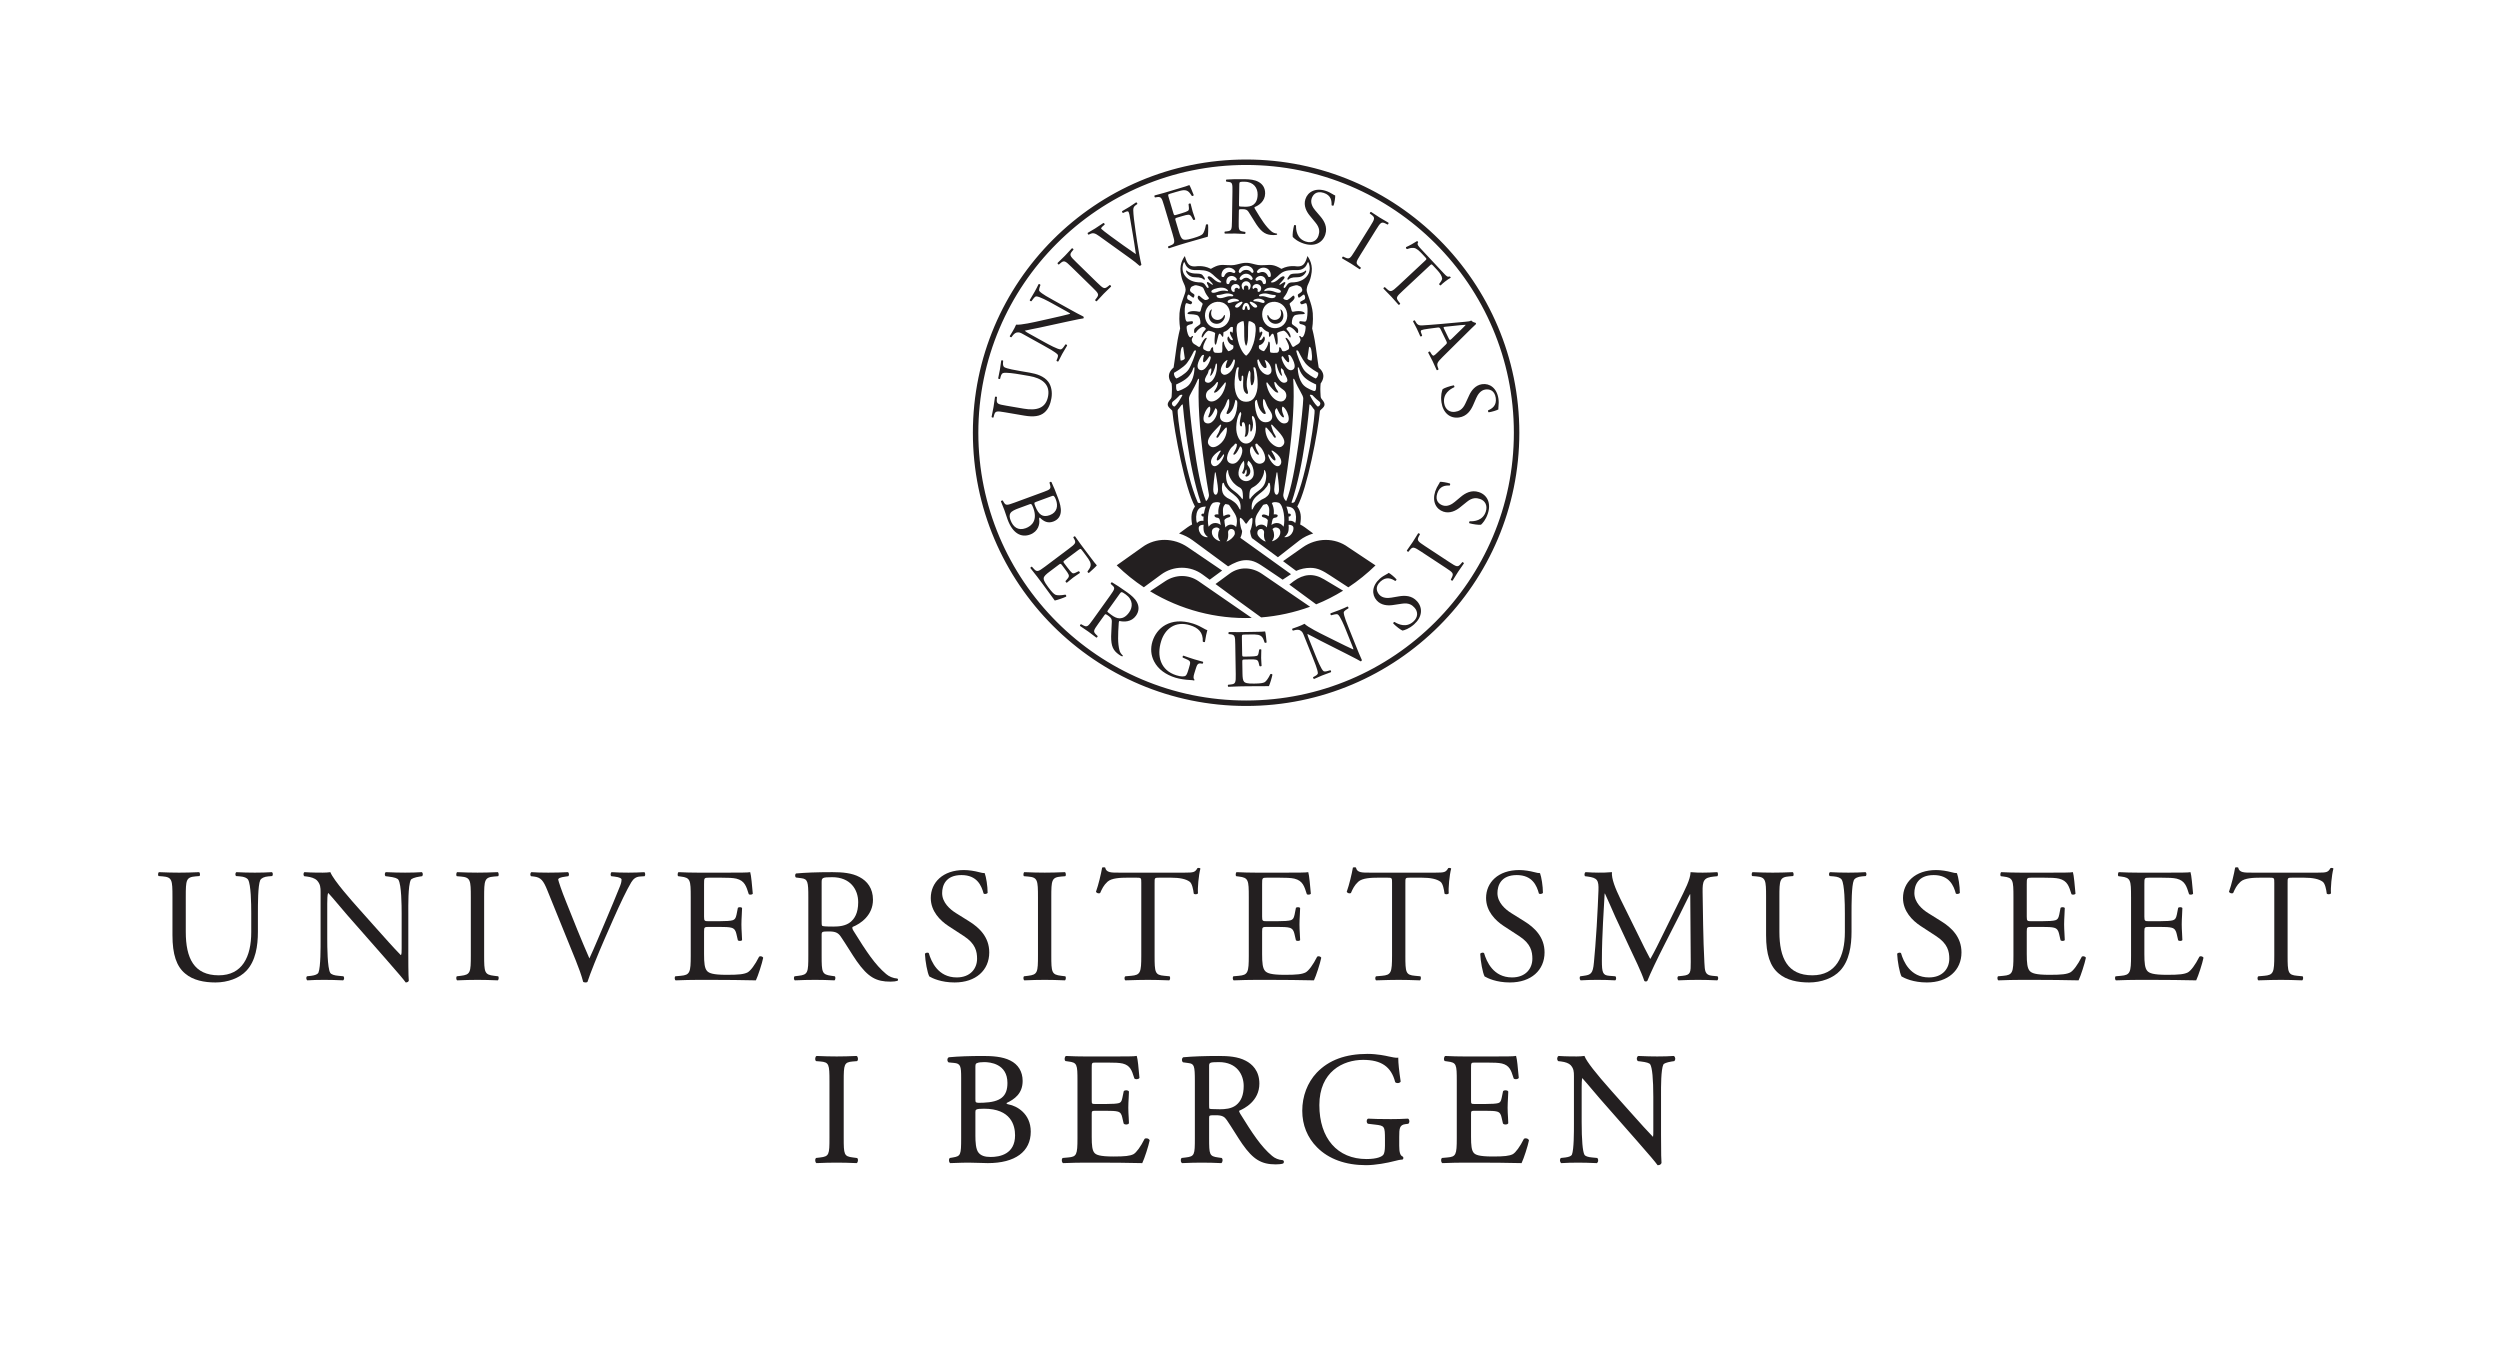 <?xml version="1.0" encoding="UTF-8" standalone="no"?>
<svg version="1.1" id="svg1" width="689.907" height="373.733" viewBox="0 0 689.907 373.733" sodipodi:docname="UM_PositivMidtstilt_NOR.eps" xmlns:inkscape="http://www.inkscape.org/namespaces/inkscape" xmlns:sodipodi="http://sodipodi.sourceforge.net/DTD/sodipodi-0.dtd" xmlns="http://www.w3.org/2000/svg" xmlns:svg="http://www.w3.org/2000/svg">
	<defs id="defs1" />
	<namedview id="namedview1" pagecolor="#ffffff" bordercolor="#000000" borderopacity="0.25" inkscape:showpageshadow="2" inkscape:pageopacity="0.0" inkscape:pagecheckerboard="0" inkscape:deskcolor="#d1d1d1">
		<page x="0" y="0" inkscape:label="1" id="page1" width="689.907" height="373.733" margin="0" bleed="0" />
	</namedview>
	<g id="g1" inkscape:groupmode="layer" inkscape:label="1">
		<g id="group-R5">
			<path id="path2" d="m 3472.97,619.012 -0.4,-0.024 c -10.83,-0.648 -19.45,-1 -33.92,-1 -11.71,0 -22.6,0.282 -38.88,1 l -0.26,0.012 -0.24,-0.09 c -1.49,-0.558 -2.54,-2.031 -2.9,-4.031 -0.36,-2.051 0.08,-4.809 1.86,-6.34 l 0.29,-0.25 5.98,-0.711 c 11.88,-1.476 17.74,-3.289 19.56,-6.027 4.13,-6.52 6.41,-30.551 6.41,-67.653 V 463.27 c 0,-5.122 0,-10 -0.63,-12.168 -12.18,12.488 -24.87,26.699 -40.84,44.589 -4.04,4.508 -8.29,9.27 -12.78,14.289 l -32.02,35.969 -0.39,0.442 c -32.76,36.738 -51.54,60.898 -55.82,71.8 l -0.36,0.93 -1,-0.152 c -4,-0.617 -9.46,-0.981 -14.98,-0.981 -5.78,0 -23.39,0 -37.21,0.992 l -0.34,0.032 -0.3,-0.16 c -1.42,-0.704 -2.36,-2.141 -2.67,-4.051 -0.38,-2.332 0.3,-4.821 1.68,-6.199 l 0.31,-0.313 6.02,-0.711 c 9.1,-1.129 15.93,-3.75 19.71,-7.519 6.45,-7.071 6.92,-13.379 6.92,-22.918 v -98.403 c 0.02,-17.379 0.06,-53.547 -4.18,-64.457 -1.31,-2.902 -5.87,-4.871 -13.51,-5.883 l -9.36,-1.039 -0.31,-0.3 c -1.2,-1.207 -1.81,-3.188 -1.63,-5.297 0.17,-2.102 1.07,-3.871 2.46,-4.852 l 0.35,-0.262 0.44,0.024 c 11.25,0.648 20.04,0.988 34.26,0.988 11.54,0 22.71,-0.289 38.55,-0.988 l 0.43,-0.024 0.35,0.262 c 1.28,0.899 2.13,2.371 2.41,4.121 0.32,2.078 -0.22,4.231 -1.47,5.899 l -0.32,0.429 -10.81,1.051 c -8.48,0.68 -14.26,2.731 -15.85,5.641 -3.72,6.578 -5.77,30.617 -5.77,67.699 v 71.949 c 0,7.18 0.14,14.942 1.17,19.52 4.86,-5.289 14.77,-16.989 23.58,-27.41 5.4,-6.391 10.42,-12.321 13.66,-16.028 l 76.57,-87.14 c 25.48,-28.993 37.69,-43.403 42.16,-49.731 l 0.38,-0.531 h 0.64 c 3.74,0 6.54,1.68 7.46,4.492 l 0.08,0.258 -0.03,0.269 c -0.45,3.891 -0.97,17.043 -0.97,57.622 v 78.878 l -0.01,4.442 c -0.06,17.012 -0.18,52.41 4.83,62.988 0.87,1.762 6,4.453 17.53,6.262 l 5.03,0.719 0.29,0.293 c 1.32,1.308 1.98,3.488 1.74,5.679 -0.23,1.969 -1.17,3.617 -2.61,4.52 z M 3167.82,447.859 c -2.06,0.582 -4.21,0.309 -5.65,-0.73 l -0.4,-0.457 c -7.87,-15.774 -16.87,-28.121 -22.86,-31.461 -7.31,-3.652 -17.44,-4.82 -41.69,-4.82 -29.37,0 -35.56,3.73 -39.03,7.199 -4.97,5.281 -5.93,16.269 -5.93,33.469 v 46.543 c 0,7.589 0.09,7.66 9.65,7.66 h 19.14 c 12.01,0 20.39,-0.274 25.1,-1.614 6.27,-1.57 8.19,-6.5 9.32,-11.617 l 2.97,-12.871 0.26,-0.519 c 1.36,-1.641 4.1,-2.039 6.05,-1.86 2.16,0.188 3.83,1.059 4.58,2.367 l 0.16,0.293 v 0.329 c 0,3.23 -0.25,7.378 -0.53,12.191 -0.37,6.027 -0.78,12.867 -0.78,19.5 0,6.949 0.41,14.027 0.77,20.277 0.29,5.114 0.54,9.512 0.54,13.051 v 0.332 l -0.16,0.289 c -0.75,1.32 -2.42,2.18 -4.58,2.371 -1.95,0.18 -4.69,-0.211 -6.05,-1.863 l -2.91,-14.078 c -1.64,-8.231 -3.86,-9.539 -7.08,-10.61 -3.72,-1.242 -13.54,-1.921 -27.66,-1.921 h -19.14 c -9.65,0 -9.65,0 -9.65,7.992 v 66.008 c 0,11.953 0,11.953 8.65,11.953 h 23.77 c 14.54,0 24.92,-0.332 31.71,-1.942 15.77,-3.941 19.05,-14.289 23.58,-28.621 l 0.61,-1.91 0.23,-0.418 c 0.96,-1.152 2.82,-1.723 4.9,-1.633 1.8,0.102 4.28,0.793 5.36,2.41 l 0.24,0.364 -0.43,4.687 c -1.31,14.653 -3.11,34.711 -4.95,39.949 l -0.38,1.082 -1.11,-0.281 c -3.81,-0.961 -23.45,-0.961 -44.25,-0.961 h -62.05 c -12.76,0 -23.66,0.282 -38.89,1 l -0.32,0.012 -0.3,-0.148 c -1.67,-0.832 -2.4,-3.301 -2.52,-5.332 -0.07,-1.129 -0.04,-3.891 1.73,-5.079 l 5.82,-0.863 c 18.42,-2.187 19.04,-6.027 19.04,-40.34 v -118.82 c 0,-34.727 -1.81,-38.469 -19.33,-40.008 l -11.35,-1.031 -0.32,-0.32 c -1.53,-1.547 -1.75,-4.18 -1.43,-6.129 0.34,-2.02 1.22,-3.52 2.43,-4.129 l 0.28,-0.141 0.31,0.012 c 19.9,0.68 30.8,0.988 44.85,0.988 h 29.7 c 29.05,0 58.8,-0.332 88.43,-0.988 l 0.81,-0.024 0.34,0.731 c 4.4,9.133 12.64,34.59 14.95,46.18 l 0.07,0.39 -0.15,0.36 c -0.76,1.691 -2.38,2.992 -4.47,3.55 z m -246.39,41.11 -0.38,-0.02 c -11.16,-0.679 -22.25,-0.988 -34.92,-0.988 -20.51,0 -38.12,0.367 -47.11,0.98 l -0.3,0.028 -0.28,-0.129 c -1.84,-0.789 -2.55,-3.141 -2.61,-5.07 -0.05,-1.989 0.59,-4.461 2.55,-5.442 l 14.94,-1.777 c 19.58,-2.211 20.34,-3.36 20.34,-30.77 v -13.203 c 0,-10.168 -1.58,-16.008 -3.09,-18.129 -2.93,-4.519 -13.72,-9.34 -35.27,-9.34 -60.3,0 -97.76,42.903 -97.76,111.961 0,69.239 48.94,93.809 90.84,93.809 37.73,0 58.21,-14.168 66.45,-45.938 l 0.08,-0.332 0.25,-0.238 c 1.65,-1.66 4.81,-1.902 7,-1.422 2.03,0.442 3.44,1.461 3.96,2.86 l 0.12,0.3 -0.05,0.321 c -3.28,21.781 -4.94,37.82 -4.94,47.672 v 1.476 l -1.45,-0.238 c -3.39,-0.602 -12.41,1.34 -18.35,2.609 l -1.63,0.34 c -3.53,0.832 -22.13,4.981 -42.2,4.981 -45.89,0 -80.4,-12.758 -105.54,-39.008 -19.37,-20.621 -30.04,-48.703 -30.04,-79.071 0,-29.492 10.63,-55.711 30.73,-75.8 23.89,-24.211 59.01,-37.012 101.55,-37.012 19.73,0 44.33,4.652 59.4,8.621 4.77,1.262 11.61,2.93 15.85,2.93 h 0.42 l 0.33,0.25 c 0.89,0.672 1.45,1.718 1.53,2.859 0.08,1.129 -0.33,2.25 -1.08,2.992 l -0.43,0.278 c -4.99,1.941 -7.12,8.601 -7.12,22.269 v 18.481 c 0,17.293 0.53,24.992 13.11,26.492 l 5.64,0.699 0.29,0.238 c 1.43,1.231 2.19,3.442 1.98,5.75 -0.2,2.063 -1.12,3.75 -2.49,4.543 z m -412.64,107.972 c 0,8.071 0,9.309 20.21,9.309 38.05,0 51.56,-26.699 51.56,-49.57 0,-18.481 -5.25,-31.551 -16.01,-39.942 -9.72,-7.367 -22.87,-8.32 -33.24,-8.32 -16.77,0 -21.16,0.703 -21.78,1.152 -0.74,0.989 -0.74,5.032 -0.74,10.141 z m 153.02,-194.222 -0.37,0.082 c -8.27,0.609 -16.3,3.871 -22.06,8.949 -22.92,19.211 -41.05,47.121 -66.08,87.5 -1.92,3.07 -2.55,5.121 -1.91,6.238 10.24,4.16 41.7,19.934 41.7,56.141 0,27.019 -15.27,40.641 -28.05,47.301 -16.3,8.859 -37.31,10.058 -55.71,10.058 -30.07,0 -53.49,-0.84 -73.71,-2.648 l -0.45,-0.129 c -1.52,-0.75 -2.52,-2.492 -2.69,-4.652 -0.19,-2.387 0.67,-4.649 2.18,-5.731 l 11.15,-1.547 c 12.04,-1.472 13.42,-5.312 13.42,-37.371 V 448.418 c 0,-34.559 -0.52,-37.816 -18.7,-40.02 l -8.74,-1.039 -0.31,-0.371 c -1.57,-1.82 -1.69,-4.617 -1.32,-6.449 0.36,-1.801 1.23,-3.168 2.37,-3.738 l 0.28,-0.141 0.33,0.012 c 16.76,0.707 28.32,0.988 41.2,0.988 14.03,0 25.83,-0.39 39.22,-0.988 l 0.33,-0.012 0.28,0.141 c 1.29,0.648 2.22,2.398 2.48,4.679 0.29,2.481 -0.3,4.59 -1.57,5.661 l -0.27,0.218 -7.29,1.039 c -18.21,2.512 -18.73,5.762 -18.73,40.02 v 41.594 c 0,5.886 0,6.008 14.27,6.008 13.15,0 17.86,-3.379 22.4,-10.02 5.09,-7.391 11,-16.75 16.72,-25.801 5.82,-9.211 11.31,-17.898 15.62,-24.051 22.43,-31.886 39.27,-42.117 69.35,-42.117 6.11,0 11.69,0.637 14.91,1.707 l 0.39,0.211 c 1.16,0.93 1.73,2.422 1.52,3.903 -0.21,1.339 -1.01,2.41 -2.16,2.867 z m -281.03,45.14 c -2.05,0.582 -4.2,0.309 -5.65,-0.73 l -0.4,-0.457 c -7.87,-15.774 -16.87,-28.121 -22.86,-31.461 -7.31,-3.652 -17.44,-4.82 -41.69,-4.82 -29.37,0 -35.56,3.73 -39.04,7.199 -4.96,5.281 -5.92,16.269 -5.92,33.469 v 46.543 c 0,7.589 0.08,7.66 9.64,7.66 h 19.15 c 12.01,0 20.39,-0.274 25.1,-1.614 6.27,-1.57 8.19,-6.5 9.32,-11.617 l 2.97,-12.871 0.26,-0.519 c 1.37,-1.641 4.07,-2.039 6.05,-1.86 2.15,0.188 3.82,1.059 4.58,2.367 l 0.16,0.293 v 0.329 c 0,3.23 -0.25,7.378 -0.53,12.191 -0.38,6.027 -0.79,12.867 -0.79,19.5 0,6.949 0.41,14.027 0.78,20.277 0.29,5.114 0.54,9.512 0.54,13.051 v 0.332 l -0.16,0.289 c -0.76,1.32 -2.43,2.18 -4.58,2.371 -1.96,0.18 -4.68,-0.211 -6.05,-1.863 l -2.91,-14.078 c -1.64,-8.231 -3.87,-9.539 -7.08,-10.61 -3.72,-1.242 -13.54,-1.921 -27.66,-1.921 h -19.15 c -9.64,0 -9.64,0 -9.64,7.992 v 66.008 c 0,11.953 0,11.953 8.65,11.953 h 23.77 c 14.54,0 24.92,-0.332 31.71,-1.942 15.77,-3.941 19.05,-14.289 23.58,-28.621 l 0.61,-1.91 0.23,-0.418 c 0.96,-1.152 2.74,-1.723 4.9,-1.633 1.8,0.102 4.28,0.793 5.35,2.41 l 0.25,0.364 -0.43,4.687 c -1.31,14.653 -3.12,34.711 -4.95,39.949 l -0.38,1.082 -1.11,-0.281 c -3.81,-0.961 -23.45,-0.961 -44.25,-0.961 h -62.05 c -12.77,0 -23.67,0.282 -38.89,1 l -0.32,0.012 -0.3,-0.148 c -1.67,-0.832 -2.4,-3.301 -2.53,-5.332 -0.06,-1.129 -0.04,-3.891 1.74,-5.079 l 5.82,-0.863 c 18.42,-2.187 19.04,-6.027 19.04,-40.34 v -118.82 c 0,-34.727 -1.81,-38.469 -19.33,-40.008 l -11.35,-1.031 -0.32,-0.32 c -1.53,-1.547 -1.75,-4.18 -1.43,-6.129 0.34,-2.02 1.21,-3.52 2.43,-4.129 l 0.28,-0.141 0.31,0.012 c 19.89,0.68 30.8,0.988 44.85,0.988 h 29.7 c 29.05,0 58.8,-0.332 88.43,-0.988 l 0.81,-0.024 0.34,0.731 c 4.4,9.133 12.64,34.59 14.95,46.18 l 0.07,0.39 -0.15,0.36 c -0.76,1.691 -2.38,2.992 -4.47,3.55 z m -355.82,75.219 c -1.05,1.024 -1.1,3.274 -1.1,6.863 v 67 c 0,5.637 1.2,6.629 3.89,7.438 2.79,1.242 7.72,1.871 14.66,1.871 11.24,0 47.93,-3.121 47.93,-43.301 0,-28.078 -14.19,-39.57 -50.61,-41 -8.14,-0.308 -13.16,-0.398 -14.77,1.129 z m 30.66,-113.668 c -12.35,0 -20.09,2.711 -25.13,8.801 -5.95,6.879 -6.63,23.359 -6.63,35.16 v 48.848 c 0,5.332 0,7.332 17.9,7.332 56.05,0 64.42,-34.582 64.42,-55.192 0,-39.109 -31.68,-44.949 -50.56,-44.949 z m 37.85,108.891 c -3.45,0.629 -4.86,1.39 -5.18,2.961 16.75,7.929 33.6,19.687 33.6,45.976 0,19.211 -9.16,34.262 -25.78,42.371 -16.25,8.313 -38.46,9.379 -56,9.379 -28.59,0 -51.85,-0.867 -71.09,-2.648 l -0.43,-0.129 c -1.58,-0.781 -2.63,-2.512 -2.82,-4.633 -0.21,-2.316 0.67,-4.519 2.29,-5.738 l 0.28,-0.211 10.93,-1.02 c 13.73,-1.218 15.03,-6.539 15.03,-30.769 V 448.418 c 0,-35.027 -0.96,-37.277 -17.11,-40.02 l -6.34,-1.058 -0.28,-0.281 c -1.54,-1.539 -1.75,-4.168 -1.44,-6.11 0.33,-2.031 1.21,-3.539 2.42,-4.148 l 0.28,-0.141 0.31,0.012 c 3.9,0.109 7.68,0.246 11.5,0.387 8.14,0.3 16.55,0.601 26.43,0.601 7.55,0 15.92,-0.301 23.29,-0.558 6.14,-0.223 11.95,-0.43 16.32,-0.43 56.59,0 89.04,23.797 89.04,65.277 0,37.942 -29.6,53.449 -45.25,56.352 z m -323.87,89.277 8.58,0.684 0.27,0.179 c 1.78,1.18 1.81,3.938 1.73,5.071 -0.12,2.027 -0.85,4.508 -2.53,5.34 l -0.29,0.148 -0.32,-0.012 c -15.58,-0.629 -27.27,-1 -40.88,-1 -14.22,0 -25.57,0.352 -41.53,1 l -0.32,0.012 -0.29,-0.148 c -1.66,-0.832 -2.4,-3.301 -2.52,-5.321 -0.07,-1.14 -0.05,-3.902 1.72,-5.09 l 0.28,-0.179 8.56,-0.684 c 18.29,-1.547 19,-6.066 19,-41 v -117.5 c 0,-34.617 -0.62,-38.488 -19.04,-40.68 l -8.68,-1.039 -0.31,-0.3 c -1.53,-1.547 -1.75,-4.18 -1.43,-6.129 0.34,-2.02 1.21,-3.52 2.42,-4.129 l 0.29,-0.141 0.32,0.012 c 16.08,0.648 27.46,0.988 41.53,0.988 13.53,0 24.8,-0.34 40.88,-0.988 l 0.32,-0.012 0.29,0.141 c 1.68,0.84 2.41,3.308 2.53,5.347 0.08,1.133 0.05,3.891 -1.73,5.063 l -8.8,1.187 c -18.42,2.192 -19.03,6.063 -19.03,40.68 v 117.5 c 0,34.934 0.7,39.453 18.98,41 z m 917.82,1117.192 c -5.5,6.32 -13.49,4.54 -13.49,4.54 0.37,4.55 -0.16,5.49 -0.19,8.92 1.38,0 4.26,0.09 4.57,3.26 0.34,3.62 -5.21,2.73 -5.21,2.73 -1.01,6.11 -2.07,9.6 -3.96,14.85 8.45,-0.49 13.81,-2.32 17.07,-8.75 3.4,-6.68 3.95,-18.29 1.21,-25.55 z m -10.9,-25.88 c -4.87,-3.71 -9.71,-3.83 -11.64,-3.29 l -0.09,0.27 c 0.53,0.16 5.14,3.5 7.38,8.7 2.98,6.9 1.41,16.58 1.41,16.58 0,0 8.49,0.42 10.05,-4.93 1.19,-6.29 -2.51,-13.81 -7.11,-17.33 z m -38.34,21.64 c 1.24,9.47 2.63,12.55 2.63,12.55 0,0 1.42,2.55 4.51,2.71 3.1,0.17 5.93,1.95 5.81,4.51 -0.15,3.56 -8.34,2.36 -8.34,2.36 0,0 2.33,10.88 -3.87,23.64 2.97,2.35 8.79,2.48 14.84,0.48 9.85,-5.67 13.28,-35.47 9.6,-49.62 -8.54,11.58 -20.94,7.73 -25.18,3.37 z m -5.84,18.3 c 0,0 -3.6,2.72 -8.51,3.58 -6.63,1.15 -7.14,-4.46 -2.94,-5.63 4.62,-1.29 7.37,-2.52 9.7,-5.83 -0.19,-6.13 -2.14,-15.32 -2.14,-15.32 -5.89,7.8 -16.01,7.59 -22.27,0.92 -4.26,18.13 0.24,23.95 7.93,35.79 6.87,10.6 6.75,10.23 8.5,10.75 1.87,0.56 5.61,1.2 5.61,1.2 0,0 5.29,-3.32 5.38,-12.43 0.09,-9.11 -1.26,-13.03 -1.26,-13.03 z m -67.46,-22.28 c -6.26,6.67 -16.38,6.88 -22.27,-0.92 0,0 -1.95,9.19 -2.14,15.32 2.33,3.31 5.08,4.54 9.7,5.83 4.19,1.17 3.68,6.78 -2.94,5.63 -4.91,-0.86 -8.51,-3.58 -8.51,-3.58 0,0 -1.35,3.92 -1.26,13.03 0.09,9.11 5.38,12.43 5.38,12.43 0,0 3.74,-0.64 5.61,-1.2 1.75,-0.52 1.63,-0.15 8.5,-10.75 7.69,-11.84 12.19,-17.66 7.93,-35.79 z m -57.19,0.61 c -3.67,14.15 -0.24,43.95 9.61,49.62 6.04,2 11.86,1.87 14.83,-0.48 -6.19,-12.76 -3.87,-23.64 -3.87,-23.64 0,0 -8.19,1.2 -8.34,-2.36 -0.11,-2.56 2.72,-4.34 5.81,-4.51 3.1,-0.16 4.51,-2.71 4.51,-2.71 0,0 1.4,-3.08 2.64,-12.55 -4.24,4.36 -16.65,8.21 -25.19,-3.37 z m -1.51,-21.56 c -1.94,-0.54 -6.78,-0.42 -11.64,3.29 -4.61,3.52 -8.31,11.04 -7.11,17.33 1.56,5.35 10.04,4.93 10.04,4.93 0,0 -1.56,-9.68 1.42,-16.58 2.24,-5.2 6.85,-8.54 7.38,-8.7 z m -21.33,54.72 c 3.26,6.43 8.61,8.26 17.07,8.75 -1.89,-5.25 -2.95,-8.74 -3.97,-14.85 0,0 -5.55,0.89 -5.2,-2.73 0.3,-3.17 3.19,-3.26 4.57,-3.26 -0.04,-3.43 -0.56,-4.37 -0.19,-8.92 0,0 -7.99,1.78 -13.49,-4.54 -2.74,7.26 -2.19,18.87 1.21,25.55 z m 154.43,-63.4 0.08,0.81 c 0,0 4.42,4.3 4.23,12.35 -0.19,7.66 -3.26,12.01 -3.26,12.01 0,0 3.28,5.11 9.84,2.97 6.57,-2.14 6.37,-7.41 6.36,-9.27 -0.04,-13.13 -14.38,-18.5 -17.25,-18.87 z m -13.45,-0.44 c -6.57,1.88 -13.9,8.83 -16.15,13.57 -1.87,3.96 -0.73,9.9 3.44,11.67 6.17,2.63 10.14,-2.59 9.77,-6.34 -1.47,-14.61 3.46,-18.57 3.46,-18.57 z m -64.46,13.57 c -2.25,-4.74 -9.58,-11.69 -16.14,-13.57 l -0.52,0.33 c 0,0 4.93,3.96 3.46,18.57 -0.38,3.75 3.6,8.97 9.76,6.34 4.17,-1.77 5.32,-7.71 3.44,-11.67 z m -46.84,5.74 c -0.01,1.86 -0.21,7.13 6.35,9.27 6.57,2.14 9.85,-2.97 9.85,-2.97 0,0 -3.07,-4.35 -3.26,-12.01 -0.19,-8.05 4.23,-12.35 4.23,-12.35 l 0.08,-0.81 c -2.87,0.37 -17.21,5.74 -17.25,18.87 z m -79.67,272.1 c 2.96,2.15 7.25,6.04 9.34,8.32 2.1,2.29 3.92,3.98 3.92,3.98 0,0 3.26,1.12 4.13,0.88 0.88,-0.25 1.17,-0.93 1.17,-0.93 0,0 -3.38,-7.09 -7.81,-13.71 -4.42,-6.62 -8.17,-9.73 -8.17,-9.73 -0.44,-0.34 -3.36,-0.25 -5.07,3.16 -1.7,3.41 -0.48,5.89 2.49,8.03 z m 1.27,58.68 c 0,0 19.04,10.36 26.54,19.95 7.49,9.59 13.48,23.27 14.71,24.98 1.23,1.71 4.46,3.04 3.99,-0.76 -0.48,-3.79 -9.44,-29.66 -15.8,-38.29 -6.35,-8.64 -21.76,-16.98 -24.51,-17.74 -4.55,2.94 -5.88,9.68 -4.93,11.86 z m 12.88,35.74 c 0.38,3.82 0.79,12.47 2.85,16.53 0.53,0.55 2.14,1.35 2.74,1.73 0.5,-0.78 0.71,-2.43 0.81,-3.63 0.2,-2.34 2.94,-20.41 2.94,-20.41 0,0 0.21,-1.63 -3.14,-3.25 -3.36,-1.63 -5.18,-1.53 -5.59,-1.22 0,0 -1.01,6.19 -0.61,10.25 z m 12.27,108.64 c 1.25,0.69 5.81,-1.99 8.97,-2.25 1.76,-0.15 3.22,2.45 3.22,3.69 0,1.86 0.63,0.85 -8.41,6.08 -2.85,1.65 -2.06,6.73 -0.33,9.51 1.35,2.17 4.18,-0.8 6,-2.24 1.81,-1.44 4.86,-3.67 5.82,-3.3 0.96,0.38 2.21,4.96 1.75,6.03 -0.99,2.26 -7.06,3.98 -8.72,7.74 -1.27,2.85 0.34,4.94 1.64,7.74 0.64,1.38 5.75,3.37 8.28,4.22 2.22,0.74 14.06,-2.64 16.02,-4.45 2.4,-2.19 2.76,-5.52 5.43,-10.86 2.67,-5.33 6.22,-9.35 7.23,-10.78 1.82,-2.56 -5.78,-5.71 -8.46,-4.26 -4.09,2.23 -7.42,5.18 -10.52,7.96 -3.09,2.78 -4.73,-2.26 -3.93,-4.45 0.81,-2.19 2.84,-5.15 7.39,-8.58 3.33,-2.51 2.99,-3.38 2.12,-5.51 -1,-2.45 -2.62,-7.23 -3.28,-10.7 -0.49,-2.63 -1.74,-3.71 -3.57,-3.31 -16.51,3.62 -23.74,-1.06 -23.97,-3.36 -0.28,-2.62 6.32,-1.33 12.91,-2.3 9.02,-1.33 8.35,-2.15 9.83,-3.69 4.3,-4.52 4.37,-14.62 3.87,-15.64 -0.91,-1.81 -3.08,-2.76 -8.06,-6.47 -4.93,-3.67 -4.69,-4.86 -4.9,-9.22 -0.2,-4.17 2.41,-5 4.93,-0.77 2.24,3.78 9.06,9.29 12.63,10.03 3.58,0.75 6.61,-3.38 6.61,-3.38 0,0 0.97,-1.1 -1.89,-3.96 -6.14,-6.12 -7.77,-13.85 -5.91,-14.68 1.35,-0.6 1.87,2.02 5.81,7.49 4.17,5.78 7.73,6.66 7.73,6.66 0,0 3.26,-0.48 7.1,-1.66 3.84,-1.17 6.74,-3.25 6.74,-3.25 0,0 -3.29,-23.52 0.68,-24.19 2.97,-0.5 4.81,22.53 8.23,22.8 3.41,0.27 4.9,-6.78 6.99,-6.41 2.08,0.38 0.04,9.27 2.08,9.93 6.2,2.02 9.36,5.23 12.56,8.75 3.27,3.6 6.28,1.02 6.28,1.02 0,0 0.27,-11.85 -1.44,-11.27 -1.71,0.59 -1.33,3.74 -4.05,1.98 -2.73,-1.76 2.51,-10.84 4.27,-13.45 1.76,-2.62 1.71,-5.55 -2.46,-3.42 -4.16,2.14 -5.07,10.36 -7.1,5.66 -2.03,-4.7 1.23,-10.41 4.43,-13.34 3.2,-2.94 6.88,-3.52 6.88,-3.52 0,0 1.83,-5.3 -1.27,-7.94 -4.66,-3.97 -8.87,-4.31 -8.87,-4.31 0,0 -8.69,9.38 -9.23,19.62 -1.6,0.91 -2.47,-0.6 -2.87,-3.16 -0.92,-5.91 1.07,-18.31 -1.93,-19.33 -1.63,-0.55 -7.25,-0.73 -11.59,-0.48 -3.62,0.21 -4.63,1.8 -5.49,4.58 -0.85,2.78 0.21,6.74 -0.92,6.95 -1.99,0.38 -3.74,-1.97 -4.64,-5.02 -0.91,-3.04 -2.09,-3.48 -5.28,-3.29 -2.01,0.11 -4.34,1.04 -8.47,3.52 -5.41,3.25 3.12,18.83 4.99,21.72 1.87,2.88 -0.21,4.11 -3.79,0.53 -3.58,-3.58 -7.31,-11.58 -8.75,-14.52 -1.45,-2.94 -3.21,-2.89 -6.52,-0.16 -3.31,2.72 -8.01,3.58 -10.14,8.27 -2.14,4.7 -0.96,6.57 0.53,9.08 1.5,2.51 1.07,3.36 -0.32,3.36 -1.39,0 -3.2,-2.78 -3.2,-2.78 0,0 -2.2,-0.41 -3.51,1.4 -4.71,6.51 -5.49,17.79 -5.29,20.24 0.28,3.49 6.46,4.93 10.2,5.67 3.73,0.75 3.89,6.26 0.74,6.1 -3.15,-0.16 -5.32,-0.39 -9.2,-1.02 -4.45,-0.72 -5.35,10.97 -5.68,20.7 -0.31,9.45 1.39,16.71 3.07,17.65 z m -7.62,71.35 c -0.22,5.37 1.63,11.54 2.69,13.13 1.33,1.99 1.11,0.46 4.21,-5.86 2.44,-4.96 8.01,-8.14 12.25,-9.19 6.85,-1.69 12.01,0.19 24.7,-1.38 12.68,-1.56 18.26,-7.96 23.13,-12.48 6.07,-5.63 14.49,-10.94 13.37,-11.94 -1.77,-1.57 -8.27,-0.81 -16.25,6.8 -5.47,5.23 -10.01,6.69 -11.79,4.13 -2.33,-3.36 12.06,-14.56 10.64,-16.21 -1.41,-1.64 -9.68,7.02 -11.76,5.31 -0.99,-0.81 -0.72,-2.15 -0.12,-3.49 0.59,-1.35 4.54,-6.57 2.43,-8.37 -1.91,-1.64 -4.85,3.58 -7.08,6.86 -2.46,3.62 -6.59,4.52 -10.37,4.52 -2.84,0 -14.63,0.16 -24.26,7.17 -9.62,7.01 -11.56,15.63 -11.79,21 z m 91.22,1.73 c 9.8,2.83 17.56,-4.02 18.53,-8.07 -1.2,-2.76 -2.95,-2.96 -5.95,-1.55 -5.69,2.68 -13.56,1.79 -17.25,-7.57 -0.8,-2.02 -2.65,-1.99 -5.12,-1.05 -1.88,3.71 -0.2,15.36 9.79,18.24 z m 21.52,-23.39 c -0.36,-2.98 -2.8,-3.86 -4.67,-2.83 -4.49,2.49 -9.28,0.71 -10.59,-4.6 -0.67,-2.73 -2.47,-3.46 -5.57,-1.99 -2.17,3.68 -1.32,12.9 5.89,15.56 6.9,2.56 13.51,-2.32 14.94,-6.14 z m 19.21,28.03 c 6.05,0 14.19,-3.5 15.43,-12.14 -0.7,-3.7 -3.43,-3.19 -4.8,-1.46 -2.36,2.98 -5.83,4.97 -10.63,4.97 -4.8,0 -8.27,-1.99 -10.63,-4.97 -1.37,-1.73 -4.1,-2.24 -4.8,1.46 1.23,8.64 9.39,12.14 15.43,12.14 z m 34.14,-21.89 c 7.21,-2.66 8.47,-12.28 5.89,-15.56 -3.1,-1.47 -4.9,-0.74 -5.57,1.99 -1.3,5.31 -6.1,7.09 -10.59,4.6 -1.86,-1.03 -4.3,-0.15 -4.67,2.83 1.43,3.82 8.04,8.7 14.94,6.14 z m 6.58,17.25 c 9.99,-2.88 11.67,-14.53 9.79,-18.24 -2.47,-0.94 -4.32,-0.97 -5.12,1.05 -3.68,9.36 -11.56,10.25 -17.25,7.57 -3,-1.41 -4.75,-1.21 -5.94,1.55 0.96,4.05 8.72,10.9 18.52,8.07 z m 24.22,-17.51 c 4.87,4.52 10.45,10.92 23.13,12.48 12.69,1.57 17.85,-0.31 24.7,1.38 4.24,1.05 9.81,4.23 12.25,9.19 3.11,6.32 2.88,7.85 4.21,5.86 1.06,-1.59 2.91,-7.76 2.69,-13.13 -0.23,-5.37 -2.16,-13.99 -11.79,-21 -9.63,-7.01 -21.42,-7.17 -24.25,-7.17 -3.79,0 -7.91,-0.9 -10.38,-4.52 -2.23,-3.28 -5.16,-8.5 -7.08,-6.86 -2.11,1.8 1.84,7.02 2.44,8.37 0.59,1.34 0.86,2.68 -0.13,3.49 -2.08,1.71 -10.34,-6.95 -11.76,-5.31 -1.42,1.65 12.97,12.85 10.64,16.21 -1.78,2.56 -6.32,1.1 -11.79,-4.13 -7.97,-7.61 -14.48,-8.37 -16.25,-6.8 -1.12,1 7.3,6.31 13.37,11.94 z m 62.44,-73.22 c -0.33,-9.73 -1.23,-21.42 -5.68,-20.7 -3.88,0.63 -6.05,0.86 -9.19,1.02 -3.15,0.16 -3,-5.35 0.74,-6.1 3.74,-0.74 9.91,-2.18 10.19,-5.67 0.2,-2.45 -0.58,-13.74 -5.28,-20.24 -1.31,-1.81 -3.52,-1.4 -3.52,-1.4 0,0 -1.81,2.78 -3.2,2.78 -1.39,0 -1.81,-0.85 -0.32,-3.36 1.49,-2.51 2.67,-4.38 0.53,-9.08 -2.13,-4.69 -6.83,-5.55 -10.14,-8.27 -3.31,-2.73 -5.07,-2.78 -6.51,0.16 -1.45,2.94 -5.18,10.94 -8.76,14.52 -3.58,3.58 -5.66,2.35 -3.79,-0.53 1.87,-2.89 10.4,-18.47 4.99,-21.72 -4.13,-2.48 -6.46,-3.41 -8.47,-3.52 -3.18,-0.19 -4.37,0.25 -5.28,3.29 -0.9,3.05 -2.65,5.4 -4.64,5.02 -1.13,-0.21 -0.06,-4.17 -0.92,-6.95 -0.86,-2.78 -1.86,-4.37 -5.49,-4.58 -4.33,-0.25 -9.96,-0.07 -11.59,0.48 -3,1.02 -1.01,13.42 -1.93,19.33 -0.4,2.56 -1.27,4.07 -2.87,3.16 -0.54,-10.24 -9.23,-19.62 -9.23,-19.62 0,0 -4.21,0.34 -8.87,4.31 -3.1,2.64 -1.27,7.94 -1.27,7.94 0,0 3.68,0.58 6.88,3.52 3.21,2.93 6.46,8.64 4.43,13.34 -2.03,4.7 -2.93,-3.52 -7.1,-5.66 -4.16,-2.13 -4.21,0.8 -2.45,3.42 1.76,2.61 6.99,11.69 4.27,13.45 -2.73,1.76 -2.35,-1.39 -4.06,-1.98 -1.71,-0.58 -1.44,11.27 -1.44,11.27 0,0 3.01,2.58 6.28,-1.02 3.2,-3.52 6.36,-6.73 12.56,-8.75 2.05,-0.66 0,-9.55 2.09,-9.93 2.08,-0.37 3.57,6.68 6.99,6.41 3.42,-0.27 5.25,-23.3 8.22,-22.8 3.98,0.67 0.68,24.19 0.68,24.19 0,0 2.9,2.08 6.74,3.25 3.85,1.18 7.1,1.66 7.1,1.66 0,0 3.56,-0.88 7.73,-6.66 3.94,-5.47 4.47,-8.09 5.82,-7.49 1.85,0.83 0.22,8.56 -5.91,14.68 -2.87,2.86 -1.9,3.96 -1.9,3.96 0,0 3.03,4.13 6.61,3.38 3.57,-0.74 10.39,-6.25 12.64,-10.03 2.51,-4.23 5.12,-3.4 4.92,0.77 -0.21,4.36 0.03,5.55 -4.89,9.22 -4.99,3.71 -7.16,4.66 -8.06,6.47 -0.51,1.02 -0.44,11.12 3.87,15.64 1.47,1.54 0.8,2.36 9.82,3.69 6.59,0.97 13.19,-0.32 12.92,2.3 -0.24,2.3 -7.46,6.98 -23.97,3.36 -1.83,-0.4 -3.09,0.68 -3.58,3.31 -0.66,3.47 -2.28,8.25 -3.28,10.7 -0.87,2.13 -1.21,3 2.12,5.51 4.55,3.43 6.59,6.39 7.39,8.58 0.8,2.19 -0.83,7.23 -3.93,4.45 -3.09,-2.78 -6.42,-5.73 -10.52,-7.96 -2.68,-1.45 -10.27,1.7 -8.46,4.25 1.01,1.44 4.56,5.46 7.23,10.79 2.67,5.34 3.04,8.67 5.43,10.86 1.96,1.81 13.8,5.19 16.02,4.45 2.53,-0.85 7.65,-2.84 8.29,-4.22 1.29,-2.8 2.9,-4.89 1.64,-7.74 -1.67,-3.76 -7.74,-5.48 -8.73,-7.74 -0.46,-1.07 0.79,-5.65 1.75,-6.03 0.96,-0.37 4.01,1.86 5.82,3.3 1.82,1.44 4.65,4.41 6,2.24 1.73,-2.78 2.52,-7.86 -0.33,-9.51 -9.04,-5.23 -8.41,-4.22 -8.41,-6.08 0,-1.24 1.47,-3.84 3.22,-3.7 3.17,0.27 7.72,2.95 8.97,2.26 1.68,-0.94 3.38,-8.2 3.07,-17.65 z m 3.61,-72.73 c 0.6,-0.38 2.22,-1.18 2.74,-1.73 2.06,-4.06 2.47,-12.71 2.85,-16.53 0.41,-4.06 -0.61,-10.25 -0.61,-10.25 -0.4,-0.31 -2.23,-0.41 -5.58,1.22 -3.36,1.62 -3.15,3.25 -3.15,3.25 0,0 2.74,18.07 2.94,20.41 0.11,1.2 0.32,2.85 0.81,3.63 z m 18.47,-54 c 0.95,-2.18 -0.38,-8.92 -4.93,-11.86 -2.75,0.76 -18.15,9.1 -24.51,17.74 -6.36,8.63 -15.32,34.5 -15.79,38.29 -0.48,3.8 2.75,2.47 3.98,0.76 1.23,-1.71 7.22,-15.39 14.72,-24.98 7.49,-9.59 26.53,-19.95 26.53,-19.95 z m 1.28,-58.68 c 2.96,-2.14 4.18,-4.62 2.48,-8.03 -1.7,-3.41 -4.63,-3.5 -5.07,-3.16 0,0 -3.74,3.11 -8.17,9.73 -4.43,6.62 -7.81,13.71 -7.81,13.71 0,0 0.29,0.68 1.17,0.93 0.87,0.24 4.13,-0.88 4.13,-0.88 0,0 1.83,-1.69 3.92,-3.98 2.09,-2.28 6.38,-6.17 9.35,-8.32 z m -50.2,-209.22 c -1.7,-1.33 -4.27,-3.01 -6.43,-1.42 26.39,76.79 36.17,190.81 37.25,202.57 0,0 -0.4,1.41 1.28,0.95 1.69,-0.47 6.08,-7.93 9.1,-11.09 3.01,-3.16 -14.32,-135.27 -41.2,-191.01 z m -56.27,12.32 c -7.73,-7.23 -8.5,-4.09 -19.31,-12.41 -10.24,-7.88 -9.65,-15.21 -13.1,-16.11 0,0 -2.18,11.45 3.51,20.53 5.69,9.07 17.52,15.66 21.93,20.65 4.41,4.98 7.55,8.37 8.44,12.53 0.89,4.15 3.52,1.34 3.64,-0.2 0.13,-1.53 3.62,-16.84 -5.11,-24.99 z m -36.9,-6.12 c -1.01,1.83 -1.01,4.49 -0.36,12.01 0.64,7.51 3.48,10.14 6.6,11.79 3.11,1.65 10.8,5.89 16.78,15.13 8.09,12.52 6.87,20.56 6.87,20.56 l 0.82,0.65 c 0,0 4.02,-3.72 3.51,-14.23 -0.55,-11.45 -3.9,-20.45 -15.7,-28.86 -13.6,-9.68 -17.24,-16.78 -17.24,-16.78 0,0 -0.27,-2.11 -1.28,-0.27 z m -7.38,36.83 c -7.91,0 -14.67,6.16 -15.67,13.42 -0.8,5.81 1.03,12.41 3.66,18.4 2.63,5.98 7.32,10.55 7.32,10.55 0,0 0.86,-2.86 0.97,-7.5 0.2,-7.73 -2.98,-14.64 -4.54,-16.93 0.29,-1.96 1.8,-2.84 3.01,-2.78 3.78,0.18 2.7,8.99 5.94,8.99 2.12,-9.38 -1.8,-11.53 -2.68,-13.31 1.34,-1.04 2.12,-1.78 3.55,-1.32 5.7,1.82 7.8,8.29 7.05,13.01 -0.98,6.15 -4.86,8.77 -6.1,12.18 0.04,4.65 2.19,7.66 2.19,7.66 0,0 4.99,-3.55 7.62,-9.53 2.63,-5.99 4.15,-13.61 3.36,-19.42 -1,-7.26 -7.77,-13.42 -15.68,-13.42 z m -7.37,-36.83 c -1.01,-1.84 -1.28,0.27 -1.28,0.27 0,0 -3.64,7.1 -17.24,16.78 -11.81,8.41 -15.15,17.41 -15.7,28.86 -0.51,10.51 3.51,14.23 3.51,14.23 l 0.82,-0.65 c 0,0 -1.22,-8.04 6.87,-20.56 5.98,-9.24 13.67,-13.48 16.78,-15.13 3.12,-1.65 5.96,-4.28 6.6,-11.79 0.65,-7.52 0.65,-10.18 -0.36,-12.01 z m -4.49,-22.4 c -3.46,0.9 -2.86,8.23 -13.11,16.11 -10.81,8.32 -11.57,5.18 -19.31,12.41 -8.73,8.15 -5.24,23.46 -5.11,24.99 0.12,1.54 2.75,4.35 3.64,0.2 0.9,-4.16 4.03,-7.55 8.44,-12.53 4.41,-4.99 16.24,-11.58 21.93,-20.65 5.69,-9.08 3.52,-20.53 3.52,-20.53 z m -108.22,257.44 c -6.93,-6.64 -20.09,-10.97 -20.09,-10.97 0,0 -2.69,-1.34 -4.12,1.6 -1.42,2.95 -0.92,11.76 -0.92,11.76 0,0 18.46,7.34 26.81,17.59 5.9,7.24 7.67,12.89 8.33,15.26 0.67,2.37 2.85,4.17 2.94,1.71 0.1,-2.47 -0.63,-25.13 -12.95,-36.95 z m 19.87,12.76 c 0.1,0.22 2.55,2.19 2.51,1.52 -6.4,-93.65 20.02,-237.54 20.47,-239.9 1.27,-6.52 -5.41,-15.35 -6.19,-13.49 -20.27,48.49 -34.83,193.36 -35.14,212.1 -0.13,7.58 9.13,17.13 18.35,39.77 z m 61.96,160.39 c -1.38,3.61 5.3,6.17 8.96,6.93 5,1.04 9.29,-0.28 12.44,-1.56 1.45,-0.6 3.38,-3.09 0.07,-3.47 -3.31,-0.39 -5.12,-0.26 -8.29,-0.93 -5.27,-1.11 -11.74,-4.71 -13.18,-0.97 z m -11.3,-0.61 c 14.08,-4.77 19.33,-20.97 14.52,-35.19 -4.8,-14.22 -19.31,-21.52 -33.39,-16.75 -14.09,4.76 -20.14,20.59 -15.33,34.81 4.8,14.22 20.12,21.89 34.2,17.13 z m 10.68,23.47 c -1.13,0.17 -8.81,3.35 -21.87,-1.97 -5.88,-2.4 -10.17,-1.55 -10.94,-0.23 -3.46,5.85 13.91,9.25 18.32,9.44 10.68,0.45 14.4,-3.96 15.33,-5.26 0.85,-1.19 0.29,-2.15 -0.84,-1.98 z m 11.09,-7.37 c 1.97,-1.09 1.46,-3.75 -1.98,-3.41 -5.15,0.52 -6.56,0.68 -15.3,-2.18 -9.92,-3.24 -13.77,-0.46 -14.75,0.16 -0.99,0.61 -3.29,4.76 0.31,4.76 7.96,0.01 12.77,2.66 18.44,3.23 5.66,0.56 11.06,-1.32 13.28,-2.56 z m 14.53,15.5 c 0.38,-2.41 -1.16,-4.06 -2.62,-3.29 -2.14,4.46 -10.42,1.3 -7.67,-4.53 -0.11,-1.33 -2.25,-2.93 -4.57,-1.13 -3.31,2.54 -5.49,10.2 1.47,14.28 5.48,3.2 12.53,0.09 13.39,-5.33 z m 21.89,15.86 c -1.94,1.45 -4.27,3.84 -8.63,3.84 -4.36,0 -6.69,-2.39 -8.64,-3.84 -2.61,-1.95 -3.98,0 -5.03,1.48 0.49,4.66 6.65,10.69 13.67,10.69 7.03,0 13.17,-6.03 13.67,-10.69 -1.05,-1.48 -2.43,-3.43 -5.04,-1.48 z m 19.52,-24.78 c -2.32,-1.81 -4.46,-0.22 -4.58,1.11 2.72,5.83 -5.57,8.96 -7.69,4.49 -1.46,-0.77 -3,0.87 -2.63,3.29 0.83,5.41 7.87,8.56 13.36,5.37 6.98,-4.04 4.83,-11.7 1.54,-14.26 z m 12.9,-4.02 c 5.67,-0.57 10.47,-3.22 18.44,-3.23 3.6,0 1.29,-4.15 0.31,-4.76 -0.99,-0.62 -4.84,-3.4 -14.76,-0.16 -8.73,2.86 -10.15,2.7 -15.29,2.18 -3.44,-0.34 -3.95,2.32 -1.99,3.41 2.23,1.24 7.62,3.12 13.29,2.56 z m 30.62,2.61 c -0.78,-1.32 -5.07,-2.17 -10.94,0.23 -13.06,5.32 -20.74,2.14 -21.87,1.97 -1.13,-0.17 -1.69,0.79 -0.85,1.98 0.93,1.3 4.66,5.71 15.33,5.26 4.41,-0.19 21.79,-3.59 18.33,-9.44 z m -22.13,-21.27 c 14.08,4.76 29.4,-2.91 34.2,-17.13 4.82,-14.22 -1.24,-30.05 -15.33,-34.81 -14.08,-4.77 -28.58,2.53 -33.39,16.75 -4.81,14.22 0.44,30.42 14.52,35.19 z m -24.48,1.58 c -3.17,0.67 -4.98,0.54 -8.29,0.93 -3.32,0.38 -1.39,2.87 0.06,3.47 3.15,1.28 7.45,2.6 12.44,1.56 3.67,-0.76 10.35,-3.32 8.97,-6.93 -1.44,-3.74 -7.92,-0.14 -13.18,0.97 z m 49.51,-225.73 c -0.33,2.79 -0.76,7.4 1.62,8.13 3.06,-1.62 6.49,-6.3 8.95,-11.73 3.82,-8.47 5.43,-19.25 -1.28,-22.22 -12.06,-5.35 -21.68,10.38 -23.71,20.28 -1.73,8.4 3.57,10.39 3.57,10.39 0,0 2.76,-6.41 5.03,-10.29 2.72,-4.64 6.52,-9.54 9.06,-8.72 2.54,0.82 -2.37,6.81 -3.24,14.16 z m -56.19,17.84 c 0.51,3.81 3.86,4.4 3.86,4.4 0,0 2.05,-10.83 4.81,-17.19 2.77,-6.37 9.45,-13.72 12.53,-12.24 3.09,1.47 -0.71,5.1 -3.1,12.86 -2.85,9.33 -1.03,17.68 -1.03,17.68 0,0 2.37,0.75 3.65,-2.82 6.42,-17.96 8.78,-16.78 13.09,-25.42 4.22,-8.43 1.77,-17.39 -8.17,-19.21 -24.52,-4.48 -26.43,35.89 -25.64,41.94 z m -5.77,-92.24 c 0,0 8.33,-19.3 13.36,-17.18 2.93,1.23 -6.76,10.5 -6.92,21.24 1.11,2.07 3.7,1.55 3.7,1.55 0,0 2.6,-3.88 6.27,-6.68 5.25,-4.02 18.49,-28.06 4.08,-33.97 -15.52,-6.37 -25.63,17.5 -25.19,26.29 0.44,8.79 4.7,8.75 4.7,8.75 z m -33.15,39.93 c 1.07,24.01 8.85,31.6 8.85,31.6 0,0 1.75,-2.26 1.55,-4.66 -0.14,-1.75 -2.97,-12.68 -3.04,-18.54 -0.06,-5.85 1.82,-7.62 3.9,-6.77 2.08,0.84 -1.68,8.2 3.25,8.63 3.34,0.29 4.78,-8.37 4.9,-16.89 0.14,-9.17 -2.01,-12.71 -2.01,-12.71 3.39,-2.75 7.43,2.62 8.26,11.76 0.76,8.32 -0.42,13.55 1.7,13.55 1.95,0 1.87,-3.41 1.79,-7.53 -0.06,-3.23 -0.26,-6.98 0.85,-7.72 1.88,-1.24 4.79,7.02 4.79,14.34 0,5.86 -2.01,11.98 -2.16,13.73 -0.2,2.4 0.76,4.44 0.76,4.44 0,0 6.6,0.78 7.67,-23.23 0.68,-15.31 -6.7,-34.17 -20.53,-34.17 -13.83,0 -21.21,18.86 -20.53,34.17 z m -8.5,-41 c 3.66,2.8 6.26,6.68 6.26,6.68 0,0 2.59,0.52 3.7,-1.55 -0.15,-10.74 -9.84,-20.01 -6.92,-21.24 5.03,-2.12 13.37,17.18 13.37,17.18 0,0 4.26,0.04 4.69,-8.75 0.44,-8.79 -9.66,-32.66 -25.18,-26.29 -14.42,5.91 -1.17,29.95 4.08,33.97 z m 9.61,163.07 c 1.79,3.67 4.42,1.35 4.42,1.35 0,0 -2.38,-8.65 -1.36,-18.1 0.69,-6.27 2.4,-10.2 4.68,-10.06 2.57,0.15 2.4,4.89 2.48,9.67 0.03,1.83 2.58,2.72 2.96,0.94 1.39,-6.38 -1.73,-17.67 1.47,-29.19 1.25,-4.48 6.27,-9.55 8.1,-7.27 0.8,0.99 0.68,2.6 0.27,4.43 -0.39,1.71 -1.01,3.63 -1.42,5.42 -2.95,12.73 1.29,30.32 3.91,37.43 0.63,1.71 3.15,-2.1 2.99,-5.72 -0.17,-3.89 -0.93,-12.6 1.02,-22.15 0.87,-4.29 4.32,-1.76 6.12,5.53 2.69,10.89 -1.22,29.07 -1.22,29.07 0,0 2.63,2.32 4.43,-1.35 1.79,-3.67 7.19,-30.22 3,-47.31 -2.76,-11.23 -8.08,-22.18 -22.43,-22.18 v 0 c -14.35,0 -19.67,10.95 -22.42,22.18 -4.2,17.09 1.2,43.64 3,47.31 z m 11.27,137.74 c 1.11,-0.59 0.82,-1.6 0.09,-2.62 -3.92,-5.47 -9.3,-11.87 -14.24,-8.39 -1.64,1.15 -0.47,4.76 5.15,8.12 1.82,1.09 6.79,4.09 9,2.89 z m 17.44,32.39 c -0.76,-4.58 -1.93,-5.83 -2.84,-6.95 -0.58,-0.7 -2.22,0.05 -1.9,1.07 0.31,1.02 1.04,7.46 -4.55,7.46 -5.6,0 -4.87,-6.44 -4.55,-7.46 0.32,-1.02 -1.33,-1.77 -1.9,-1.07 -0.91,1.12 -2.08,2.37 -2.84,6.95 -0.77,4.58 3.05,10.39 9.29,10.39 6.24,0 10.05,-5.81 9.29,-10.39 z m -1.24,-35.01 c -0.73,1.02 -1.01,2.03 0.09,2.62 2.22,1.2 7.18,-1.8 9,-2.89 5.63,-3.36 6.8,-6.97 5.16,-8.12 -4.95,-3.48 -10.32,2.92 -14.25,8.39 z M 2577.79,2170 c 0.06,1.07 1.76,11.59 7.81,11.59 6.05,0 7.74,-10.52 7.81,-11.59 0.14,-2.18 -1.52,-3.87 -3.52,-3.06 -3.13,1.26 -0.95,8.02 -4.29,8.02 -3.35,0 -1.17,-6.76 -4.29,-8.02 -2,-0.81 -3.67,0.88 -3.52,3.06 z m 2.59,-26.79 c 1.27,-5.36 1.32,-14.73 1.32,-31.28 0,-10.52 2.54,-19.13 3.9,-19.13 1.36,0 3.9,8.61 3.9,19.13 0,16.55 0.04,25.92 1.32,31.28 0.26,1.09 5.66,0.42 11.41,-4.32 5.76,-4.72 2.57,-25.07 0.52,-34.63 -1.77,-8.21 -7.73,-25.86 -17.15,-32.42 -9.42,6.56 -15.39,24.21 -17.15,32.42 -2.06,9.56 -5.24,29.91 0.51,34.63 5.76,4.74 11.16,5.41 11.42,4.32 z m -38.81,-209.01 c -9.94,1.82 -12.39,10.78 -8.18,19.21 4.32,8.64 6.68,7.46 13.1,25.42 1.28,3.57 3.64,2.82 3.64,2.82 0,0 1.83,-8.35 -1.03,-17.68 -2.38,-7.76 -6.18,-11.39 -3.1,-12.86 3.09,-1.48 9.77,5.87 12.54,12.24 2.76,6.36 4.81,17.19 4.81,17.19 0,0 3.35,-0.59 3.85,-4.4 0.8,-6.05 -1.11,-46.42 -25.63,-41.94 z m -33.79,9.94 c 2.54,-0.82 6.34,4.08 9.05,8.72 2.28,3.88 5.04,10.29 5.04,10.29 0,0 5.29,-1.99 3.57,-10.39 -2.04,-9.9 -11.66,-25.63 -23.71,-20.28 -6.71,2.97 -5.11,13.75 -1.28,22.22 2.45,5.43 5.88,10.11 8.95,11.73 2.37,-0.73 1.95,-5.34 1.62,-8.13 -0.87,-7.35 -5.78,-13.34 -3.24,-14.16 z m 27.47,-51.76 c -9.1,-9.67 -18.3,-12.27 -23.57,-8.71 -9.4,6.36 -6.41,16.58 7.46,31.66 7.95,8.64 12.66,13.41 12.66,13.41 0,0 1.59,0.63 2.07,-0.62 0,0 -3.77,-13.36 -5.5,-16.06 -1.73,-2.69 -4.8,-8.37 -4.56,-9.04 0.24,-0.67 1.85,-2.14 3.44,-0.63 1.59,1.52 5.1,8.1 7.52,10.38 2.27,2.14 6.78,8.96 9.27,10.32 0,0 0.83,-0.01 1.06,-0.14 1.62,-2.63 0.45,-19.61 -9.85,-30.57 z m -7.94,-97.69 c 0,-6.89 -1.93,-11.15 -4.97,-11.15 -3.03,0 -4.96,4.37 -4.96,11.09 0,7.7 2.55,29.78 3.48,35.01 h 1.48 c 0,0 4.97,-28.06 4.97,-34.95 z m -11.88,50.02 c -4.72,4.72 -2.86,12.52 1.8,18.65 4.27,5.61 10.96,9.92 12.22,10.76 2.64,1.76 3.24,0.75 3.75,0.2 0,0 -11.41,-16.9 -7.93,-19.5 3.49,-2.61 13.47,12.93 13.47,12.93 1.21,-1.36 1.36,-2.21 0.47,-4.77 -0.25,-0.74 -2.7,-7.3 -7.19,-12.79 -4.85,-5.94 -11.9,-10.17 -16.59,-5.48 z m 120.51,47.67 c -10.3,10.96 -11.46,27.94 -9.84,30.57 0.23,0.13 1.05,0.14 1.05,0.14 2.49,-1.36 7.01,-8.18 9.28,-10.32 2.42,-2.28 5.92,-8.86 7.51,-10.38 1.59,-1.51 3.2,-0.04 3.44,0.63 0.25,0.67 -2.83,6.35 -4.55,9.04 -1.73,2.7 -5.5,16.06 -5.5,16.06 0.48,1.25 2.07,0.62 2.07,0.62 0,0 4.7,-4.77 12.65,-13.41 13.88,-15.08 16.87,-25.3 7.47,-31.66 -5.28,-3.56 -14.48,-0.96 -23.58,8.71 z m 17.88,-97.75 c 0,-6.72 -1.93,-11.09 -4.97,-11.09 -3.04,0 -4.97,4.26 -4.97,11.15 0,6.89 4.97,34.95 4.97,34.95 h 1.49 c 0.92,-5.23 3.48,-27.31 3.48,-35.01 z m -14.64,55.56 c -4.49,5.49 -6.95,12.05 -7.2,12.79 -0.88,2.56 -0.73,3.41 0.48,4.77 0,0 9.98,-15.54 13.46,-12.93 3.49,2.6 -7.92,19.5 -7.92,19.5 0.51,0.55 1.1,1.56 3.75,-0.2 1.26,-0.84 7.94,-5.15 12.22,-10.76 4.66,-6.13 6.51,-13.93 1.79,-18.65 -4.69,-4.69 -11.74,-0.46 -16.58,5.48 z m 53.55,196.67 c 0.09,2.46 2.28,0.66 2.94,-1.71 0.66,-2.37 2.43,-8.02 8.33,-15.26 8.35,-10.25 26.82,-17.59 26.82,-17.59 0,0 0.49,-8.81 -0.93,-11.76 -1.42,-2.94 -4.12,-1.6 -4.12,-1.6 0,0 -13.16,4.33 -20.09,10.97 -12.31,11.82 -13.05,34.48 -12.95,36.95 z m 11.43,-63.96 c -0.3,-18.74 -14.87,-163.61 -35.14,-212.1 -0.77,-1.86 -7.46,6.97 -6.19,13.49 0.45,2.36 26.88,146.25 20.47,239.9 -0.04,0.67 2.42,-1.3 2.51,-1.52 9.22,-22.64 18.48,-32.19 18.35,-39.77 z m -31.25,89.99 c 0.99,1.86 3.49,0.27 4.6,-0.81 2.44,-2.39 15.59,-24.39 4.36,-29.47 -11.58,-5.23 -21.46,17.43 -22.63,24 -0.93,5.29 2.74,4.07 2.74,4.07 0,0 8.54,-13.78 11.8,-12.27 3.19,1.48 -0.87,14.48 -0.87,14.48 z m -14.37,-35.76 c -1.35,4.35 -0.53,8.55 -0.53,8.55 1.28,1.12 5.48,-4.5 5.48,-4.5 0,0 0.52,-4.28 2.54,-7.65 2.03,-3.38 8.32,-13.12 3.23,-16.27 -5.1,-3.15 -11.48,-1.56 -17.47,8.92 -6.22,10.87 -6.15,26.92 -5.55,28.57 0.6,1.65 2.25,1.05 2.55,-0.83 0.3,-1.87 1.65,-8.69 5.55,-16.87 3.9,-8.17 6.07,-6.6 6.07,-6.6 0,0 -0.52,2.33 -1.87,6.68 z m -12.5,-29.54 c -2.17,6.07 -2.03,9.44 -2.03,9.44 0,0 2.03,1.58 4.06,-2.1 2.02,-3.67 7.57,-8.7 15.37,-14.25 6.19,-4.4 8.4,-15.52 0.75,-21.59 -4.85,-3.84 -14.4,-3.07 -23.77,6.82 -9.38,9.9 -12.68,25.65 -12.75,28.35 -0.07,2.7 1.5,2.47 1.5,2.47 0,0 5.92,-8.25 10.87,-13.57 4.95,-5.32 7.65,-7.87 11.25,-7.8 3.6,0.08 -3.07,6.15 -5.25,12.23 z m -21.99,55.22 c 0,0 1.32,0.21 3.29,-1.15 2.99,-2.09 7.33,-6.77 9.55,-13.11 3.38,-9.59 -0.04,-13.91 -3.9,-15.74 -5.84,-2.77 -22.29,5.66 -24.21,28.8 -0.23,2.69 2.69,2.67 2.69,2.67 0,0 7.78,-20.32 15.3,-17.66 3.6,1.27 -2.72,16.19 -2.72,16.19 z m -79.62,-16.19 c 7.52,-2.66 15.31,17.67 15.31,17.67 0,0 2.91,0.01 2.69,-2.68 -1.93,-23.14 -18.38,-31.57 -24.22,-28.8 -3.86,1.83 -7.27,6.15 -3.9,15.74 2.22,6.34 6.56,11.02 9.56,13.11 1.96,1.36 3.28,1.15 3.28,1.15 0,0 -6.32,-14.92 -2.72,-16.19 z m -24.52,-51.26 c 3.6,-0.07 6.3,2.48 11.25,7.8 4.95,5.32 10.87,13.57 10.87,13.57 0,0 1.58,0.23 1.5,-2.47 -0.07,-2.7 -3.37,-18.45 -12.74,-28.35 -9.38,-9.89 -18.93,-10.66 -23.78,-6.82 -7.64,6.07 -5.44,17.19 0.76,21.59 7.79,5.55 13.34,10.58 15.37,14.25 2.02,3.68 4.05,2.1 4.05,2.1 0,0 0.15,-3.37 -2.03,-9.44 -2.17,-6.08 -8.85,-12.15 -5.25,-12.23 z m -3.04,41.69 c 3.9,8.18 5.24,15 5.55,16.87 0.29,1.88 1.94,2.48 2.54,0.83 0.6,-1.65 0.68,-17.7 -5.55,-28.57 -5.99,-10.48 -12.37,-12.07 -17.47,-8.92 -5.09,3.15 1.2,12.89 3.23,16.27 2.02,3.37 2.55,7.65 2.55,7.65 0,0 4.2,5.62 5.47,4.5 0,0 0.83,-4.2 -0.52,-8.55 -1.35,-4.35 -1.88,-6.68 -1.88,-6.68 0,0 2.18,-1.57 6.08,6.6 z m -19.45,21.36 c 3.26,-1.51 11.8,12.27 11.8,12.27 0,0 3.67,1.22 2.74,-4.07 -1.17,-6.57 -11.05,-29.23 -22.62,-24 -11.24,5.08 1.91,27.08 4.36,29.47 1.1,1.08 3.6,2.67 4.59,0.81 0,0 -4.06,-13 -0.87,-14.48 z m -53.57,-98.73 c 3.02,3.16 7.41,10.62 9.1,11.09 1.68,0.46 1.29,-0.95 1.29,-0.95 1.08,-11.76 10.85,-125.78 37.24,-202.57 -2.16,-1.59 -4.5,-1.16 -6.2,0.17 -27.29,61.97 -44.44,189.1 -41.43,192.26 z m -14.33,23.28 c -1.97,-3 -6.48,-6.58 -6.6,-12.25 -0.11,-5.67 7.93,-10.33 9.46,-12.92 4.04,-43 26.32,-161.01 47.05,-198.72 -7.64,-10.98 -8.63,-20.52 -5.98,-37.33 -3.39,-1.7 -6.68,-3.68 -9.81,-5.98 l -17.2,-12.66 c 10.05,-3.06 19.58,-7.78 28.24,-14.15 l 73.52,-54.11 c 11.32,6.86 24.18,12.93 37.57,12.93 15.61,0 25.72,-6.86 39.88,-16.42 35.74,-24.11 35.74,-24.11 35.74,-24.11 0,0 17.29,11.41 17.31,11.43 l -105.07,75.36 c 1.36,2.92 3.53,8.45 3.65,14.23 -4.59,9.83 -5.79,24.81 -4.21,27.09 0.89,1.3 5.33,-2.31 8.87,-7.87 2.83,-4.45 3.66,-4.28 3.66,-4.28 0,0 0.83,-0.17 3.66,4.28 3.54,5.56 7.98,9.17 8.87,7.87 1.57,-2.28 0.38,-17.26 -4.21,-27.09 0.12,-5.78 2.39,-12.34 3.76,-14.72 l 43.54,-32.05 10.34,-7.68 c 0,0 33.6,26.52 44.97,35.15 8.56,6.49 18.18,11.08 28.23,14.14 l -17.2,12.66 c -3.13,2.3 -6.42,4.28 -9.81,5.98 2.65,16.81 1.66,26.35 -5.98,37.33 20.73,37.71 43.01,155.72 47.05,198.72 1.53,2.59 9.57,7.25 9.46,12.92 -0.12,5.67 -4.63,9.25 -6.6,12.25 -1.96,3.01 -1.38,4.74 -1.96,13.42 -0.58,8.67 0.46,17.92 0.46,17.92 0,0 6.71,8.44 5.55,17.58 -1.15,9.14 -9.59,15.49 -9.59,15.49 0,0 -2.78,17.93 -5.79,40.83 -3,22.89 -7.75,40.23 -7.75,40.23 0,0 2.56,14.98 1.28,31.69 -1.66,21.57 -13.57,41.46 -12.69,49.36 1.52,13.65 7.2,12.46 10.38,35.98 2.67,19.79 -8.91,33.31 -8.91,33.31 0,0 -3.47,-16.77 -11.68,-20.01 -8.21,-3.24 -11.56,-0.35 -20.82,-0.93 -4.5,-0.28 -11.79,-0.81 -21.39,-5.66 -15.84,9.25 -20.69,8.44 -34.46,7.74 -13.76,-0.69 -14.68,0.23 -26.59,3.13 -1.45,0.35 -7.2,1.75 -12.12,1.6 -4.92,0.15 -10.67,-1.25 -12.12,-1.6 -11.91,-2.9 -12.83,-3.82 -26.59,-3.13 -13.77,0.7 -18.62,1.51 -34.46,-7.74 -9.6,4.85 -16.89,5.38 -21.39,5.66 -9.26,0.58 -12.61,-2.31 -20.82,0.93 -8.21,3.24 -11.68,20.01 -11.68,20.01 0,0 -11.58,-13.52 -8.91,-33.31 3.18,-23.52 8.86,-22.33 10.38,-35.98 0.88,-7.9 -11.03,-27.79 -12.69,-49.36 -1.28,-16.71 1.28,-31.69 1.28,-31.69 0,0 -4.75,-17.34 -7.75,-40.23 -3.01,-22.9 -5.79,-40.83 -5.79,-40.83 0,0 -8.44,-6.35 -9.59,-15.49 -1.16,-9.14 5.55,-17.58 5.55,-17.58 0,0 1.04,-9.25 0.46,-17.92 -0.58,-8.68 0,-10.41 -1.96,-13.42 z m 49.51,251.79 c 13.13,0.08 16.27,-2.39 19.53,-5.36 0.53,-0.49 2.3,1.82 0.78,3.95 -1.94,2.71 -4.32,6.46 -5.78,7.18 -3.16,1.56 -7.4,1.89 -10.8,1.89 -6.15,0 -9.83,0.66 -14.22,2.29 -2.83,1.05 -4.49,2.2 -6.65,4.16 -1.18,-0.17 -1.16,-1.88 -0.65,-2.86 0.37,-0.7 4.83,-11.33 17.79,-11.25 z m 174.6,-95.18 c 8.8,3.92 11.59,14.86 7.45,24.16 -1.68,3.77 -5.22,5.39 -4.38,3.5 3.41,-7.64 1.11,-16.64 -6.12,-19.86 -7.23,-3.22 -15.4,0.19 -18.81,7.84 -1.54,3.45 -3.53,-0.5 -1.03,-6.11 4.14,-9.3 14.09,-13.46 22.89,-9.53 z m 19.02,89.82 c 3.25,2.97 6.39,5.44 19.52,5.36 12.96,-0.08 17.43,10.55 17.79,11.25 0.51,0.98 0.54,2.69 -0.65,2.86 -2.16,-1.96 -3.82,-3.11 -6.65,-4.16 -4.39,-1.63 -8.07,-2.29 -14.22,-2.29 -3.4,0 -7.64,-0.33 -10.8,-1.89 -1.45,-0.72 -3.84,-4.47 -5.77,-7.18 -1.53,-2.13 0.24,-4.44 0.78,-3.95 z m -354.52,-593.42 c 16.98,-16.51 35.52,-31.38 55.23,-44.5 0.17,0.13 2.55,1.88 35.85,26.39 12.57,9.25 27.48,14.14 43.09,14.14 15.61,0 30.51,-4.89 43.09,-14.14 l 14.59,-10.74 25.87,19.04 c 0,0 0,0 -71.44,48.56 -28.78,19.57 -66.21,20.63 -94.24,0 l -53.14,-37.71 c 0.36,-0.35 0.74,-0.69 1.1,-1.04 z m 199.44,503.6 c 8.8,-3.93 18.75,0.23 22.89,9.53 2.5,5.61 0.51,9.56 -1.03,6.11 -3.41,-7.65 -11.58,-11.06 -18.81,-7.84 -7.23,3.22 -9.53,12.22 -6.12,19.86 0.84,1.89 -2.7,0.27 -4.38,-3.5 -4.14,-9.3 -1.35,-20.24 7.45,-24.16 z m 79.72,-611.7 c -7.33,5.05 -31.36,21.65 -110.39,76.21 -21.03,14.52 -47.92,14.15 -69.21,0 -29.04,-19.3 -31.25,-20.77 -31.42,-20.88 63.03,-38.3 137.21,-57.99 211.02,-55.33 z m -46.13,91.78 -29.11,-21.42 c 18.87,-13.89 76.57,-56.48 94.75,-69.29 34.74,2.77 68.79,10.27 101.48,22.15 -7.54,5.15 -30.37,20.77 -99.7,68.19 -21.1,14.43 -46.84,15.52 -67.42,0.37 z m 111.03,26.03 27.19,-20.2 c 9.23,4.12 19.21,6.29 29.52,6.29 15.62,0 26.57,-6.38 40.73,-15.62 31.82,-20.74 37.14,-24.21 38.03,-24.79 20.22,13.39 39.07,28.65 56.37,45.51 l -56.55,37.63 c -28.03,20.62 -65.76,19.99 -94.25,0 -41.04,-28.82 -41.04,-28.82 -41.04,-28.82 z m 22.11,-41.6 -9.06,-7.04 c 4.93,-3.62 52.31,-38.5 55.67,-40.97 19.47,7.77 38.17,17.47 55.89,28.33 -3.76,2.25 -13.63,8.14 -39.55,23.61 -21.94,13.1 -42.37,11.22 -62.95,-3.93 z m -98.77,863.64 c -306.36,0 -555.6,-249.24 -555.6,-555.59 0,-306.36 249.24,-555.6 555.6,-555.6 306.36,0 555.59,249.24 555.59,555.6 0,306.35 -249.23,555.59 -555.59,555.59 z m 0,-1122.52 c -312.61,0 -566.93,254.32 -566.93,566.93 0,312.6 254.32,566.92 566.93,566.92 312.6,0 566.93,-254.32 566.93,-566.92 0,-312.61 -254.33,-566.93 -566.93,-566.93 z m 501.66,399.42 c -4.45,-13.62 -11.47,-20.84 -14.27,-23.34 -4.2,-0.78 -16.4,0.87 -24.13,3.03 -0.87,1.19 -0.4,3.72 0.78,4.05 9.07,-0.26 27.13,1.19 33.28,20.01 4.45,13.62 -2.3,23.19 -12.03,26.36 -7.14,2.34 -15.56,3.47 -27.05,-5.88 l -15.09,-12.13 c -8,-6.36 -20.32,-12.75 -33.62,-8.4 -15.4,5.03 -23.97,21.11 -17.09,42.2 1.65,5.02 4.53,10.54 7.04,14.39 1.33,1.89 2.4,4.06 2.82,5.36 4.37,0.18 13.93,-1.32 20.74,-3.54 0.77,-0.97 0.4,-3.72 -0.83,-4.22 -8.48,0.44 -20.45,-0.5 -25.53,-16.07 -5.19,-15.9 4.24,-22.75 11.7,-25.18 9.4,-3.07 18.76,2.49 24.45,7.27 l 12.34,10.33 c 9.66,8.15 22.36,15.13 37.76,10.1 17.84,-5.82 25.61,-23.26 18.73,-44.34 z m -138.17,-79.39 c -15.12,9.94 -17.73,11.24 -23.97,3.3 l -2.63,-3.38 c -1.13,-0.48 -3.52,1.49 -3.38,2.64 4.97,6.94 8.31,11.69 12.24,17.68 3.76,5.71 6.8,10.65 11.2,17.96 0.99,0.57 3.75,-0.83 3.76,-2.06 l -2.06,-3.75 c -4.82,-8.88 -2.59,-10.76 12.53,-20.7 l 50.76,-33.39 c 15.11,-9.94 17.3,-10.97 23.83,-3.21 l 2.77,3.29 c 1.13,0.47 3.51,-1.5 3.38,-2.63 -4.98,-6.94 -8.31,-11.69 -12.06,-17.4 -3.94,-5.99 -6.98,-10.93 -11.39,-18.25 -0.99,-0.58 -3.46,0.64 -3.75,2.06 l 1.92,3.84 c 4.53,9.07 2.72,10.67 -12.39,20.61 z m -14.84,-150.63 c -10.72,-9.53 -20.42,-12.22 -24.09,-12.98 -4.03,1.45 -13.73,9.03 -19.32,14.8 -0.15,1.46 1.53,3.41 2.72,3.1 7.7,-4.8 24.04,-12.65 38.83,0.5 10.71,9.53 9.7,21.18 2.9,28.84 -4.99,5.61 -11.69,10.84 -26.33,8.55 l -19.14,-2.86 c -10.12,-1.46 -23.98,-0.77 -33.28,9.69 -10.77,12.11 -10.06,30.32 6.52,45.06 3.95,3.52 9.22,6.83 13.33,8.88 2.11,0.97 4.12,2.3 5.15,3.21 3.86,-2.04 11.36,-8.16 16.12,-13.52 0.17,-1.22 -1.53,-3.41 -2.85,-3.21 -7.1,4.64 -17.91,9.87 -30.15,-1.01 -12.5,-11.12 -7.81,-21.79 -2.59,-27.65 6.57,-7.4 17.46,-7.31 24.78,-6.05 l 15.87,2.69 c 12.46,2.17 26.94,1.81 37.71,-10.31 12.47,-14.02 10.39,-33 -6.18,-47.73 z m -120.12,-46.41 c 1.91,-4.76 9.47,-23.6 11.6,-27.52 0.07,-1.08 -0.57,-2.26 -2.31,-2.96 -2.98,1.93 -9.79,5.63 -29.86,15.78 l -53.52,27.05 c -6.25,3.2 -22.23,11.86 -26.95,14 l -0.32,-0.12 c 0.13,-2.15 1.44,-5.86 3.34,-10.61 l 13.86,-34.52 c 2.99,-7.44 11.41,-27.96 16.01,-31.63 1.65,-1.36 5.2,-1.04 9.28,0.23 l 5.1,1.5 c 1.46,-0.89 2.06,-2.85 1.27,-4.09 -7.25,-2.55 -12.85,-4.61 -18.71,-6.96 -6.65,-2.68 -10.87,-4.55 -16.28,-7.09 -1.43,0.35 -2.47,2.5 -1.91,3.83 l 4.09,2.19 c 3.45,1.94 5.6,3.91 5.69,5.97 -0.07,6.59 -7.98,25.84 -11.03,33.44 l -18.37,45.76 c -1.78,4.44 -3.28,7.7 -8.06,10 -3.11,1.33 -7.35,0.91 -11.35,-0.13 l -2.82,-0.77 c -1.33,0.57 -2.28,2.95 -1.27,4.09 6.84,2.19 15.24,5.56 18.09,6.71 2.53,1.01 5.16,2.25 7.09,3.4 6.41,-6.81 33.48,-20.21 41.06,-23.97 l 22.29,-11.09 c 15.82,-7.81 27.14,-13.56 37.63,-18.18 l 0.32,0.13 c 0.31,1.05 -0.7,3.58 -2.04,6.9 l -13.6,33.89 c -2.99,7.44 -11.41,27.97 -16.33,31.51 -1.52,1.04 -4.44,0.98 -11.09,-0.78 l -2.81,-0.76 c -1.5,0.5 -2.35,3.1 -1.28,4.09 7.41,2.6 12.86,4.61 18.88,7.02 6.81,2.74 10.86,4.55 16.12,7.03 1.58,-0.29 2.47,-2.51 1.9,-3.84 l -2.09,-1.21 c -4.75,-2.82 -7.41,-5.36 -7.53,-6.88 -0.4,-6.78 7.8,-26.29 10.72,-33.57 z m -251.03,4.52 c -0.29,17.74 -0.67,20.29 -10.75,21.32 l -2.73,0.3 c -1.04,0.66 -0.75,3.74 0.27,4.27 7.34,-0.23 13.14,-0.3 20.13,-0.19 l 32.07,0.52 c 10.91,0.18 20.98,0.34 23.02,0.89 1.07,-2.89 2.29,-15.15 3.09,-22.65 -0.66,-1.03 -3.39,-1.41 -4.25,-0.4 -2.69,7.97 -4.33,13.91 -13.23,15.99 -3.6,0.79 -9.06,0.87 -16.56,0.75 l -12.28,-0.2 c -5.12,-0.08 -5.11,-0.42 -5.01,-6.9 l 0.55,-34.11 c 0.08,-4.78 0.59,-4.77 5.71,-4.69 l 9.89,0.16 c 7.17,0.12 12.45,0.55 14.48,1.26 2.04,0.71 3.22,1.76 4,6.04 l 1.25,7.01 c 0.84,1.04 3.74,1.08 4.44,-0.11 0.06,-4.1 -0.51,-10.76 -0.4,-17.24 0.1,-6.13 0.88,-12.6 0.94,-16.35 -0.66,-1.2 -3.56,-1.25 -4.43,-0.24 l -1.64,6.62 c -0.73,3.06 -1.97,5.6 -5.39,6.4 -2.4,0.64 -6.5,0.75 -13.15,0.64 l -9.89,-0.16 c -5.12,-0.08 -5.63,-0.26 -5.56,-4.7 l 0.39,-24.04 c 0.15,-9.05 0.75,-14.84 3.53,-17.69 2.08,-2.02 5.69,-3.84 20.7,-3.59 13.14,0.21 18.07,0.97 21.8,2.91 3.04,1.76 7.54,7.8 11.84,16.74 1.18,0.87 3.57,0.4 4.28,-1.12 -1.1,-5.99 -5.15,-19.19 -7.29,-23.83 -15.36,0.09 -30.54,0.01 -45.72,-0.23 l -15.35,-0.26 c -7.34,-0.11 -13.13,-0.38 -23.19,-0.88 -1.03,0.5 -1.42,3.22 -0.41,4.26 l 5.62,0.6 c 9.71,1.01 10.52,3.58 10.23,21.49 z m -84.97,-60 c -2.04,-6.51 -2.29,-10.72 0.28,-12.78 0.34,-0.65 0.03,-1.62 -0.77,-1.91 -1.95,0.61 -5.09,0.88 -8.44,1.04 -9.34,0.42 -21.67,2.13 -30.46,4.89 -19.38,6.06 -35.44,16.99 -44,33.61 -6.71,12.83 -7.89,27.32 -3.41,41.65 4.33,13.83 13.27,26.41 26.73,33.99 14.48,7.98 32.99,10.59 57.57,2.9 9.28,-2.91 17.35,-7.4 19.91,-8.92 2.89,-1.62 7.58,-4.34 9.64,-4.62 -1.68,-5.37 -3.36,-14.15 -4.95,-24.37 -0.9,-1.15 -3.88,-0.4 -4.55,0.88 0.95,19.01 -9.53,28.37 -26.14,33.57 -31.58,9.89 -52.45,-8.25 -60.09,-32.67 -9.79,-31.26 -1.37,-60.89 31.36,-71.13 10.09,-3.16 16.78,-2.93 19.43,-0.72 1.18,0.89 2.9,3.56 4.54,8.77 l 2.03,6.51 c 4.29,13.68 4.1,14.81 -5.63,19.11 l -6.91,3.05 c -1.1,1.06 -0.02,3.94 1.27,4.06 4.62,-1.8 13.52,-4.77 23.13,-7.77 6.35,-1.99 11.93,-3.56 17.41,-4.91 0.93,-1.01 0.33,-3.5 -1.11,-4.12 l -2.71,0.49 c -7.09,1.33 -8.68,-3.18 -11.28,-11.48 z m -177.6,133.35 c -1.79,-2.49 -2.88,-4.02 -2.87,-4.87 0.12,-0.71 2,-2.48 9.08,-7.55 4.99,-3.57 10.66,-6.79 16.87,-6.62 5.83,0.23 12.5,2.81 19.25,12.24 7.85,10.96 8.5,26.23 -6.9,37.26 -8.6,6.16 -9.42,5.89 -12.2,2.01 z m 2.82,27.99 c 9.43,13.18 10.71,15.84 5.51,20.6 l -4.04,3.73 c -0.47,1.4 1.11,3.61 2.62,3.37 8.27,-4.86 18.14,-11.3 31.74,-21.03 8.6,-6.16 16.29,-12.71 20.19,-20.75 4.17,-8.23 4.56,-17.95 -2.39,-27.66 -9.43,-13.19 -25,-12.95 -33.93,-10.76 -1.29,-0.34 -1.59,-2.22 -1.69,-3.83 -1.71,-25.84 -2.3,-42.2 1.47,-56.86 0.87,-3.77 3.25,-7.78 6.8,-10.74 0.49,-0.78 -0.17,-1.99 -1.26,-2.04 -1.54,0.47 -3.96,1.79 -6.6,3.67 -11.79,8.44 -16.38,16.98 -16.2,38.04 0.06,7.72 1.23,21.36 1.4,30.68 0.1,4.54 -1.13,7.52 -6.68,11.5 -6.24,4.46 -6.62,4.52 -8.7,1.61 L 2279,1516.1 c -10.42,-14.57 -11.34,-16.44 -4.09,-23.3 l 2.62,-2.51 c 0.34,-1.29 -1.63,-3.45 -2.76,-3.27 -6.04,4.75 -10.66,8.27 -16.21,12.24 -5.83,4.17 -10.92,7.61 -17.64,12 -0.54,1.01 0.68,3.29 2.2,3.66 l 3.77,-2.06 c 8.74,-4.79 10.31,-3.19 20.74,11.38 z m -85.84,97.17 c 14.19,10.66 16.03,12.47 10.94,21.23 l -1.36,2.39 c -0.08,1.23 2.59,2.8 3.61,2.29 4.13,-6.07 7.48,-10.81 11.68,-16.41 l 19.27,-25.65 c 6.55,-8.73 12.6,-16.78 14.24,-18.11 -1.71,-2.56 -10.92,-10.75 -16.51,-15.81 -1.23,-0.07 -3.14,1.91 -2.83,3.21 4.87,6.86 8.72,11.67 5.17,20.1 -1.47,3.38 -4.61,7.84 -9.12,13.85 l -7.38,9.82 c -3.07,4.09 -3.34,3.89 -8.53,0 l -27.29,-20.49 c -3.82,-2.88 -3.51,-3.29 -0.43,-7.38 l 5.94,-7.91 c 4.3,-5.73 7.75,-9.75 9.52,-10.98 1.78,-1.23 3.32,-1.57 7.24,0.31 l 6.41,3.11 c 1.33,-0.07 3.08,-2.39 2.53,-3.65 -3.27,-2.46 -9,-5.91 -14.19,-9.8 -4.91,-3.69 -9.68,-8.14 -12.69,-10.38 -1.36,-0.18 -3.1,2.14 -2.8,3.44 l 4.4,5.22 c 2.05,2.39 3.38,4.88 2.01,8.13 -0.89,2.32 -3.21,5.69 -7.21,11.02 l -5.94,7.91 c -3.07,4.09 -3.52,4.4 -7.07,1.73 l -19.23,-14.45 c -7.23,-5.43 -11.57,-9.32 -12.24,-13.24 -0.41,-2.87 0.24,-6.86 9.25,-18.87 7.89,-10.5 11.41,-14.05 15.17,-15.92 3.21,-1.44 10.75,-1.53 20.5,0.25 1.4,-0.45 2.43,-2.66 1.61,-4.13 -5.49,-2.63 -18.56,-7.11 -23.57,-8.1 -8.95,12.48 -17.93,24.73 -27.06,36.87 l -9.22,12.28 c -4.4,5.87 -8.02,10.4 -14.34,18.25 -0.21,1.12 1.77,3.03 3.21,2.83 l 3.79,-4.19 c 6.52,-7.27 9.08,-6.41 23.4,4.34 z m -67.58,97.49 c -4.49,-1.66 -4.75,-1.93 -1.42,-9.98 6.64,-16.1 14.69,-23.13 29.73,-17.6 15.7,5.77 17.32,19.64 12.85,31.8 -1.3,3.53 -2.5,5.81 -3.67,7.02 -1.07,1.42 -2.11,1.77 -4.99,0.71 z m -37.15,-13.66 c -5.76,-2.12 -13.81,-5.45 -16.21,-9.78 -2.57,-4.4 -1.6,-9.5 0.16,-14.3 5.25,-14.25 15.65,-22.79 31.67,-16.9 12.64,4.66 25.02,16.48 15.66,41.94 -3.18,8.64 -4.38,8.93 -7.58,7.75 z m 53.62,34.61 c 11.84,4.36 14.65,6.12 12.64,13.56 l -1.4,5.3 c 0.49,1.64 2.95,2.36 4.06,1.31 3.98,-8.35 8.46,-19.06 13.94,-33.95 3.71,-10.08 6.44,-19.99 5.41,-28.55 -0.83,-8.12 -5.3,-15.75 -15.54,-19.52 -11.53,-4.24 -19.93,0.3 -27.94,8.26 -1.6,-0.59 -1.61,-2.04 -1.29,-3.92 1.58,-9.24 -1.71,-24.99 -18.85,-31.29 -18.57,-6.83 -36.12,2.35 -46.72,31.17 -1.71,4.64 -4.11,12.67 -6.58,19.39 -2.59,7.04 -4.92,12.37 -7.26,18.23 0.13,1.14 2.57,2.4 3.89,1.79 l 1.54,-2.7 c 4.56,-7.96 6.44,-7.63 23.25,-1.45 z m 824.55,185.58 c -2.07,14.19 1.02,23.78 2.41,27.26 3.42,2.57 15.09,6.51 22.98,8 1.3,-0.67 2.01,-3.15 1.1,-3.98 -8.25,-3.78 -23.79,-13.12 -20.94,-32.71 2.07,-14.18 12.37,-19.76 22.5,-18.28 7.43,1.08 15.48,3.81 21.62,17.29 l 8.14,17.57 c 4.34,9.25 12.54,20.45 26.39,22.47 16.04,2.34 30.87,-8.27 34.06,-30.22 0.77,-5.24 0.64,-11.46 0.09,-16.02 -0.35,-2.3 -0.35,-4.71 -0.15,-6.06 -3.83,-2.11 -13.06,-5.01 -20.16,-6.04 -1.11,0.52 -2.01,3.15 -1.12,4.14 7.79,3.38 18.1,9.54 15.74,25.75 -2.41,16.55 -13.9,18.5 -21.67,17.37 -9.8,-1.43 -15.71,-10.57 -18.68,-17.38 l -6.48,-14.74 c -5.04,-11.6 -13.31,-23.5 -29.35,-25.84 -18.58,-2.7 -33.28,9.47 -36.48,31.42 z m 7.83,156.79 c -4.13,-0.49 -4.21,-0.72 -2.12,-5.02 l 9.17,-18.87 c 2.17,-4.44 2.93,-4.46 6.4,-1.06 l 20.98,20.44 c 3.09,3.02 6.56,6.41 7.95,8.22 l -0.15,0.31 c -0.99,0.09 -5.42,-0.17 -10.84,-0.72 z m 1.11,-37.02 c 2.85,2.71 3.01,3.55 0.78,8.15 l -11.26,23.17 c -1.87,3.83 -2.77,4.53 -6.52,4.04 l -18.72,-2.46 c -8.02,-1.05 -12.69,-1.99 -14.37,-2.81 -1.84,-0.9 -2.39,-2.11 -0.91,-5.94 l 2,-5.29 c -0.24,-1.44 -2.7,-2.64 -3.98,-1.56 -1.63,4.14 -3.95,8.9 -7.3,16.18 -2.46,5.06 -5.45,10.44 -7.61,14.51 0.16,1.22 2.47,2.72 3.68,2.17 l 2.92,-4.83 c 2.1,-3.54 5.43,-6.09 11.99,-5.56 8.4,0.67 20.46,1.22 40.78,3.13 l 49.03,4.48 c 6.57,0.53 9.93,1.03 12.16,2.68 2.86,-3.16 6.89,-4.42 9.71,-5.14 0.44,-0.92 0.66,-2.14 -0.27,-2.98 -5.78,-5.27 -11.64,-11.15 -17.28,-16.74 l -51.45,-50.98 c -11.04,-10.87 -12.37,-13.98 -9.93,-20.95 l 1.55,-4.37 c -0.24,-1.45 -2.85,-2.33 -3.83,-1.88 -2.75,6.44 -5.21,11.88 -8.57,18.79 -3.58,7.37 -6.71,13.05 -9.03,17.44 0.02,1.52 2.4,2.87 3.69,2.17 l 2.62,-4.23 c 1.87,-3.07 3.83,-4.77 5.37,-4.03 1.69,0.82 4.08,2.93 7.16,5.95 z m -89.3,111.56 c -13.1,-12.23 -14.73,-14.23 -8.6,-22.04 l 3.35,-4.34 c 0.2,-1.21 -2.28,-3.06 -3.35,-2.66 -6.39,7.33 -10.22,11.69 -14.88,16.68 -4.66,4.99 -8.86,9.24 -16.56,16.99 -0.32,1.09 1.56,3.32 3.12,2.9 l 4.56,-4.14 c 7.26,-6.52 9.72,-5.4 22.81,6.83 l 55.73,52.05 c 3.86,3.62 3.99,3.73 0.49,7.47 l -6.4,6.86 c -5.01,5.36 -11.66,11.98 -17.44,12.42 -5.54,0.43 -9.45,-0.88 -13.85,-2.43 -1.68,0.3 -2.68,2.63 -2.15,4.07 7.47,3.24 17.2,8.82 23,12.61 0.6,-0.14 2.24,-1.64 2.21,-2.37 -3.29,-4.47 0.68,-8.47 6.04,-14.21 l 47.16,-50.49 c 6.29,-6.73 7.59,-7.62 12.57,-6.47 0.84,-0.39 1.99,-1.87 1.73,-2.59 -6.4,-3.41 -17.31,-11.96 -20.7,-15.83 -1.46,-0.43 -3.44,1.69 -3.28,3.01 2.77,3.29 6.57,8.47 6.19,11.61 -0.56,4.86 -3.98,10.52 -10.39,17.38 l -8.27,8.85 c -3.49,3.74 -3.5,3.5 -7.61,-0.34 z m -67.53,133.79 c 9.55,15.36 10.79,18 2.69,24.04 l -3.44,2.54 c -0.51,1.12 1.4,3.55 2.54,3.43 7.06,-4.8 11.9,-8 17.99,-11.79 5.79,-3.6 10.81,-6.52 18.23,-10.72 0.6,-0.97 -0.73,-3.76 -1.96,-3.8 l -3.8,1.96 c -9,4.59 -10.82,2.31 -20.37,-13.05 l -32.07,-51.58 c -9.55,-15.36 -10.52,-17.57 -2.61,-23.9 l 3.36,-2.69 c 0.51,-1.11 -1.41,-3.54 -2.54,-3.43 -7.07,4.79 -11.91,7.99 -17.7,11.6 -6.09,3.78 -11.1,6.7 -18.53,10.92 -0.6,0.97 0.56,3.47 1.96,3.8 l 3.9,-1.82 c 9.18,-4.3 10.73,-2.45 20.28,12.91 z m -137.22,-35.96 c -13.67,4.31 -20.96,11.26 -23.49,14.03 -0.82,4.2 0.71,16.41 2.8,24.16 1.17,0.89 3.71,0.44 4.06,-0.74 -0.18,-9.07 1.46,-27.12 20.33,-33.08 13.67,-4.31 23.17,2.53 26.25,12.3 2.26,7.16 3.31,15.59 -6.16,26.99 l -12.27,14.97 c -6.44,7.93 -12.96,20.18 -8.74,33.53 4.87,15.46 20.87,24.19 42.02,17.51 5.05,-1.59 10.6,-4.41 14.47,-6.89 1.91,-1.32 4.09,-2.36 5.39,-2.77 0.23,-4.37 -1.18,-13.94 -3.34,-20.78 -0.96,-0.77 -3.72,-0.43 -4.22,0.8 0.35,8.48 -0.71,20.44 -16.33,25.37 -15.95,5.03 -22.7,-4.47 -25.06,-11.95 -2.98,-9.44 2.67,-18.74 7.51,-24.39 l 10.45,-12.24 c 8.25,-9.58 15.36,-22.2 10.49,-37.66 -5.65,-17.9 -23.01,-25.84 -44.16,-19.16 z m -134.98,83.33 c -0.04,-3.08 -0.08,-4.95 0.43,-5.64 0.5,-0.52 3.05,-0.91 11.75,-1.04 6.14,-0.11 12.63,0.47 17.64,4.15 4.66,3.5 8.68,9.41 8.87,21 0.22,13.48 -7.93,26.41 -26.86,26.72 -10.58,0.17 -11.1,-0.51 -11.18,-5.28 z m -13.59,24.61 c 0.27,16.21 -0.2,19.12 -7.18,20.08 l -5.44,0.77 c -1.18,0.87 -1.14,3.6 0.24,4.26 9.56,0.7 21.34,1.02 38.05,0.75 10.58,-0.17 20.63,-1.18 28.4,-5.58 8.12,-4.4 13.97,-12.17 13.77,-24.11 -0.26,-16.2 -13.2,-24.86 -21.78,-28.14 -0.87,-1.01 -0.04,-2.73 0.79,-4.1 13.29,-22.23 22.11,-36.02 33.55,-45.93 2.85,-2.61 7.09,-4.55 11.69,-4.96 0.84,-0.36 0.99,-1.73 0.13,-2.4 -1.54,-0.48 -4.28,-0.78 -7.52,-0.73 -14.5,0.23 -23.13,4.64 -34.96,22.06 -4.33,6.39 -11.13,18.27 -16.3,26.03 -2.49,3.8 -5.2,5.55 -12.02,5.65 -7.67,0.13 -8.02,-0.04 -8.07,-3.61 l -0.35,-21.5 c -0.29,-17.91 0.01,-19.96 9.88,-21.48 l 3.58,-0.57 c 1.01,-0.87 0.62,-3.77 -0.41,-4.26 -7.67,0.47 -13.47,0.73 -20.29,0.84 -7.16,0.12 -13.31,0.04 -21.33,-0.17 -1.02,0.53 -1.31,3.1 -0.27,4.27 l 4.27,0.44 c 9.91,1.04 10.29,3.25 10.58,21.16 z m -141.76,-29.18 c -5.08,17 -6.14,19.36 -16.13,17.62 l -2.71,-0.46 c -1.18,0.36 -1.73,3.41 -0.89,4.19 7.12,1.77 12.73,3.27 19.43,5.27 l 30.74,9.18 c 10.46,3.12 20.11,6 21.93,7.08 1.81,-2.49 6.3,-13.97 9.11,-20.97 -0.37,-1.17 -2.89,-2.28 -3.99,-1.55 -4.75,6.96 -7.93,12.24 -17.07,11.82 -3.67,-0.2 -8.96,-1.6 -16.15,-3.75 l -11.77,-3.51 c -4.9,-1.47 -4.81,-1.79 -2.95,-8.01 l 9.76,-32.69 c 1.37,-4.58 1.86,-4.44 6.76,-2.97 l 9.48,2.83 c 6.87,2.05 11.84,3.89 13.61,5.13 1.77,1.24 2.62,2.56 2.21,6.89 l -0.69,7.1 c 0.52,1.22 3.3,2.05 4.3,1.09 1.17,-3.92 2.42,-10.5 4.28,-16.7 1.75,-5.89 4.26,-11.91 5.33,-15.5 -0.31,-1.34 -3.09,-2.16 -4.2,-1.43 l -3.37,5.94 c -1.53,2.74 -3.41,4.86 -6.93,4.7 -2.48,-0.03 -6.45,-1.04 -12.83,-2.94 l -9.48,-2.83 c -4.91,-1.47 -5.35,-1.78 -4.08,-6.03 l 6.88,-23.05 c 2.59,-8.67 4.74,-14.08 8.19,-16.08 2.55,-1.37 6.52,-2.15 20.9,2.15 12.59,3.76 17.14,5.83 20.2,8.7 2.45,2.51 5.16,9.55 6.87,19.32 0.9,1.16 3.34,1.35 4.43,0.08 0.56,-6.07 0.23,-19.87 -0.57,-24.92 -14.81,-4.07 -29.42,-8.25 -43.97,-12.59 l -14.71,-4.39 c -7.03,-2.11 -12.54,-3.93 -22.09,-7.13 -1.13,0.19 -2.23,2.71 -1.55,3.98 l 5.25,2.11 c 9.08,3.6 9.16,6.29 4.04,23.46 z m -134.54,-63.19 c -8.42,5.99 -12.49,7.66 -19.16,4.46 l -2.78,-1.34 c -1.55,0.23 -2.68,2.34 -1.98,3.81 4.36,2.35 9.07,5.12 15.28,9.03 6.35,4 11.31,7.34 17.2,11.43 1.37,0.05 3.02,-1.93 2.56,-3.43 l -1.98,-1.66 c -5.03,-4.18 -5.64,-5.77 -5.06,-7.02 1.2,-1.26 8.57,-7.5 19.96,-15.66 17.2,-12.55 34.3,-24.97 51.89,-36.87 -1.53,12.35 -4.84,31.03 -6.34,40.78 -2,12.45 -5.5,33.04 -6.96,40.8 -0.76,3.76 -1.61,5.44 -2.25,6.45 -0.64,1.01 -2.81,1.25 -8.23,-1.36 l -2.78,-1.34 c -1.55,0.23 -2.63,2.57 -1.98,3.81 4.22,2.26 9.8,5.57 15.28,9.03 4.77,3 9.15,5.97 13.73,9.24 1.38,0.06 2.83,-2.25 2.56,-3.43 l -4.14,-3.02 c -3.29,-2.47 -4.36,-5.57 -4.32,-9.78 0.23,-9.33 1.97,-24.58 4.76,-43.4 l 3.4,-22.66 c 2.6,-16.93 6.37,-37.95 8.74,-47.15 -0.25,-0.56 -0.74,-1.07 -1.31,-1.43 -0.73,-0.46 -1.54,-0.77 -2.44,-0.93 -5.41,5.06 -12.47,10.49 -18.75,15.01 z m -57.69,-63.87 c -12.94,12.63 -15.25,14.42 -22.9,7.81 l -3.22,-2.81 c -1.2,-0.25 -3.16,2.14 -2.81,3.22 6.2,5.87 10.37,9.9 15.38,15.03 4.77,4.88 8.7,9.15 14.42,15.49 1.08,0.38 3.52,-1.53 3.29,-2.73 l -2.73,-3.29 c -6.43,-7.8 -4.59,-10.07 8.35,-22.71 l 43.45,-42.44 c 12.94,-12.64 14.89,-14.06 22.77,-7.7 l 3.35,2.7 c 1.2,0.25 3.16,-2.14 2.82,-3.23 -6.21,-5.87 -10.39,-9.9 -15.15,-14.78 -5.01,-5.12 -8.94,-9.39 -14.66,-15.73 -1.08,-0.38 -3.27,1.28 -3.29,2.73 l 2.61,3.41 c 6.18,8.04 4.71,9.95 -8.23,22.59 z m -1.6,-88.9 c 4.48,-2.49 22.23,-12.34 26.36,-14.04 0.73,-0.8 0.98,-2.11 0.07,-3.75 -3.53,-0.38 -11.15,-1.81 -33.13,-6.6 l -58.59,-12.75 c -6.86,-1.46 -24.72,-4.82 -29.74,-6.13 l -0.17,-0.3 c 1.46,-1.59 4.81,-3.65 9.28,-6.13 l 32.53,-18.05 c 7.01,-3.89 26.49,-14.5 32.37,-14.45 2.14,-0.01 4.69,2.48 7.06,6.04 l 3.01,4.37 c 1.69,0.24 3.4,-0.9 3.57,-2.37 -4.03,-6.55 -7.07,-11.68 -10.14,-17.2 -3.47,-6.27 -5.56,-10.38 -8.16,-15.77 -1.32,-0.62 -3.49,0.38 -3.89,1.78 l 1.78,4.28 c 1.46,3.67 1.89,6.56 0.66,8.22 -4.21,5.06 -22.49,15.01 -29.66,18.99 l -43.11,23.92 c -4.18,2.32 -7.4,3.91 -12.57,2.68 -3.24,-0.93 -6.28,-3.93 -8.71,-7.26 l -1.7,-2.37 c -1.4,-0.4 -3.64,0.84 -3.57,2.36 3.92,6.02 8.31,13.92 9.8,16.61 1.33,2.39 2.59,5.01 3.36,7.11 9.27,-1.23 38.73,5.45 46.98,7.31 l 24.3,5.44 c 17.2,3.93 29.61,6.6 40.66,9.64 l 0.16,0.3 c -0.41,1.01 -2.8,2.33 -5.93,4.07 l -31.93,17.72 c -7.01,3.89 -26.49,14.5 -32.54,14.15 -1.84,-0.15 -4.06,-2.04 -8.11,-7.6 l -1.71,-2.37 c -1.47,-0.54 -3.78,0.93 -3.57,2.35 4.11,6.7 7.08,11.69 10.22,17.36 3.56,6.42 5.56,10.38 8.08,15.63 1.41,0.79 3.5,-0.37 3.9,-1.77 l -0.87,-2.25 c -1.9,-5.19 -2.36,-8.83 -1.5,-10.1 3.97,-5.51 22.63,-15.48 29.5,-19.29 z m -105.14,-134.09 c -10.43,1.79 -29.83,4.75 -35.36,2.76 -2.22,-0.83 -3.92,-3.66 -4.97,-7.81 l -1.06,-4.14 c -1.35,-0.81 -3.48,-0.1 -3.98,1.02 1.43,6.33 2.66,12.52 3.78,19.09 1.21,7.06 1.82,11.63 2.52,17.74 1.07,1.21 3.23,0.67 4.09,-0.35 l -0.35,-4.1 c -0.38,-4.26 0.58,-7.71 2.6,-9.09 5.15,-3.31 24.49,-6.61 33.91,-8.22 l 19,-3.25 c 14.63,-2.5 29.7,-7.5 38.18,-18.64 6.67,-8.59 8.92,-21.78 6.79,-34.23 -1.98,-11.6 -6.15,-22.83 -14.63,-29.86 -8.92,-7.65 -21.92,-9.76 -41.93,-6.34 l -39.69,6.78 c -17.49,2.99 -20.41,3.15 -22.92,-6.47 l -1.05,-4.14 c -0.85,-0.89 -3.65,-0.07 -3.98,1.03 1.77,8.35 2.92,14.04 4.07,20.77 1.18,6.89 1.96,12.47 3.03,20.77 0.68,0.92 3.59,0.77 4.09,-0.35 l -0.35,-4.1 c -0.83,-9.9 1.97,-10.72 19.47,-13.71 l 36.32,-6.21 c 27.08,-4.63 46.35,0.73 50.74,26.46 4.17,24.39 -13.42,36.92 -38.98,41.28 l -19.34,3.31" style="fill:#231f20;fill-opacity:1;fill-rule:nonzero;stroke:none" transform="matrix(0.133,0,0,-0.133,0,373.733)" />
			<path id="path3" d="m 521.32,914.77 c 0,20.898 -0.675,59.66 -6.406,69.769 -2.355,4.051 -8.43,6.41 -16.855,7.082 l -8.43,0.668 c -2.02,2.359 -1.348,6.75 0.684,8.101 12.804,-0.679 25.273,-1.019 38.417,-1.019 14.161,0 23.262,0.34 35.391,1.019 2.707,-1.691 2.363,-6.07 0.676,-8.101 l -8.086,-0.668 c -8.43,-0.672 -14.836,-3.711 -16.856,-8.09 -4.718,-11.121 -4.718,-49.883 -4.718,-68.761 v -38.09 c 0,-29.321 -4.715,-60.328 -23.594,-80.559 -14.492,-15.84 -39.434,-24.609 -64.375,-24.609 -23.262,0 -46.523,4.386 -63.035,18.539 -17.863,14.84 -26.289,39.437 -26.289,79.551 v 79.546 c 0,35.051 -0.676,40.793 -20.227,42.473 l -8.426,0.668 c -2.023,1.352 -1.347,7.082 0.672,8.101 16.856,-0.679 28.313,-1.019 41.797,-1.019 13.82,0 24.942,0.34 41.457,1.019 2.031,-1.019 2.703,-6.749 0.676,-8.101 l -8.09,-0.668 c -19.551,-1.68 -20.223,-7.422 -20.223,-42.473 V 876.34 c 0,-54.27 16.856,-89.988 68.426,-89.988 48.879,0 67.414,38.418 67.414,89.66 v 38.758" style="fill:#231f20;fill-opacity:1;fill-rule:nonzero;stroke:none" transform="matrix(0.133,0,0,-0.133,0,373.733)" />
			<path id="path4" d="m 847.188,834.211 c 0,-10.109 0,-50.223 1.015,-58.992 -0.672,-2.02 -2.695,-3.707 -6.406,-3.707 -4.043,5.738 -13.817,17.527 -43.145,50.898 l -78.191,88.988 c -9.102,10.454 -32.023,38.09 -39.102,45.5 h -0.675 c -1.348,-4.039 -1.688,-11.789 -1.688,-21.91 v -73.476 c 0,-15.844 0.34,-59.66 6.063,-69.774 2.023,-3.707 8.769,-5.726 17.199,-6.398 l 10.449,-1.012 c 2.02,-2.699 1.68,-6.75 -0.676,-8.43 -15.176,0.672 -26.972,1.012 -39.441,1.012 -14.152,0 -23.254,-0.34 -35.047,-1.012 -2.367,1.68 -2.699,6.403 -0.676,8.43 l 9.102,1.012 c 7.742,1.012 13.144,3.031 14.824,6.73 4.715,12.141 4.383,53.258 4.383,69.442 v 97.418 c 0,9.429 -0.34,16.511 -7.41,24.261 -4.727,4.719 -12.813,7.079 -20.899,8.09 l -5.734,0.68 c -2.02,2.019 -2.02,7.078 0.676,8.429 14.16,-1.019 32.019,-1.019 38.086,-1.019 5.39,0 11.121,0.34 15.507,1.019 6.739,-17.199 46.512,-61.691 57.637,-74.16 l 32.695,-36.742 c 23.262,-25.957 39.774,-44.828 55.614,-61.008 h 0.675 c 1.348,1.688 1.348,7.079 1.348,14.161 v 72.129 c 0,15.839 -0.332,59.66 -6.738,69.769 -2.024,3.039 -7.414,5.063 -20.899,6.742 l -5.73,0.68 c -2.356,2.019 -2.024,7.41 0.672,8.429 15.508,-0.679 26.961,-1.019 39.773,-1.019 14.492,0 23.262,0.34 34.719,1.019 2.695,-1.691 2.695,-6.41 0.672,-8.429 l -4.715,-0.68 c -10.781,-1.679 -17.531,-4.383 -18.879,-7.082 -5.73,-12.129 -5.058,-53.929 -5.058,-69.429 v -80.559" style="fill:#231f20;fill-opacity:1;fill-rule:nonzero;stroke:none" transform="matrix(0.133,0,0,-0.133,0,373.733)" />
			<path id="path5" d="m 976.906,948.141 c 0,35.73 -0.676,41.461 -20.558,43.14 l -8.426,0.68 c -2.024,1.348 -1.348,7.41 0.672,8.429 16.847,-0.679 28.312,-1.019 42.472,-1.019 13.474,0 24.944,0.34 41.794,1.019 2.02,-1.019 2.7,-7.081 0.68,-8.429 l -8.43,-0.68 c -19.89,-1.679 -20.57,-7.41 -20.57,-43.14 v -120 c 0,-35.731 0.68,-40.45 20.57,-42.801 l 8.43,-1.012 c 2.02,-1.348 1.34,-7.418 -0.68,-8.43 -16.85,0.672 -28.32,1.012 -41.794,1.012 -14.16,0 -25.625,-0.34 -42.472,-1.012 -2.02,1.012 -2.696,6.403 -0.672,8.43 l 8.426,1.012 c 19.882,2.351 20.558,7.07 20.558,42.801 v 120" style="fill:#231f20;fill-opacity:1;fill-rule:nonzero;stroke:none" transform="matrix(0.133,0,0,-0.133,0,373.733)" />
			<path id="path6" d="m 1135.29,963.641 c -7.75,18.879 -12.81,25.961 -27.3,27.64 l -6.06,0.68 c -2.37,2.019 -2.04,6.738 0.67,8.429 9.76,-0.679 20.56,-1.019 35.05,-1.019 14.83,0 26.63,0.34 40.79,1.019 2.35,-1.351 3.03,-6.41 0.67,-8.429 l -5.06,-0.68 c -12.81,-1.679 -15.5,-3.703 -15.84,-6.402 0.68,-3.367 6.4,-21.57 16.85,-47.188 15.51,-39.101 31.02,-77.863 47.87,-116.293 10.45,22.25 24.6,56.961 32.35,74.832 9.78,22.918 25.62,61.008 31.35,75.5 2.7,7.079 3.04,10.79 3.04,13.149 0,2.359 -3.37,5.062 -15.17,6.402 l -6.07,0.68 c -2.35,2.019 -1.68,7.078 0.67,8.429 9.45,-0.679 22.25,-1.019 35.06,-1.019 11.12,0 21.57,0.34 32.7,1.019 2.36,-1.351 2.36,-6.749 0.67,-8.429 l -10.12,-0.68 c -8.08,-0.672 -13.14,-4.722 -17.52,-11.793 -9.44,-15.847 -22.58,-43.148 -37.75,-77.527 l -18.2,-41.461 c -13.49,-31.012 -29.33,-70.109 -35.06,-87.969 -1.01,-0.672 -2.36,-1.019 -3.7,-1.019 -1.69,0 -3.37,0.347 -5.06,1.019 -3.71,14.149 -9.78,30.668 -15.51,44.828 l -59.32,146.282" style="fill:#231f20;fill-opacity:1;fill-rule:nonzero;stroke:none" transform="matrix(0.133,0,0,-0.133,0,373.733)" />
			<path id="path7" d="m 1433.2,948.809 c 0,35.062 -0.67,40.121 -20.55,42.472 l -5.4,0.68 c -2.02,1.348 -1.35,7.41 0.67,8.429 14.5,-0.679 25.96,-1.019 39.78,-1.019 h 63.37 c 21.57,0 41.46,0 45.5,1.019 2.03,-5.742 4.05,-29.999 5.39,-44.831 -1.34,-2.028 -6.73,-2.7 -8.42,-0.68 -5.06,15.84 -8.09,27.641 -25.62,32.019 -7.08,1.692 -17.86,2.032 -32.69,2.032 h -24.27 c -10.12,0 -10.12,-0.68 -10.12,-13.489 v -67.41 c 0,-9.441 1.02,-9.441 11.12,-9.441 h 19.56 c 14.16,0 24.6,0.672 28.65,2.019 4.04,1.352 6.4,3.371 8.08,11.801 l 2.71,13.82 c 1.68,2.02 7.41,2.02 8.76,-0.339 0,-8.09 -1.35,-21.231 -1.35,-34.039 0,-12.133 1.35,-24.954 1.35,-32.364 -1.35,-2.359 -7.08,-2.359 -8.76,-0.34 l -3.04,13.153 c -1.35,6.058 -3.71,11.117 -10.45,12.808 -4.71,1.34 -12.81,1.68 -25.95,1.68 h -19.56 c -10.1,0 -11.12,-0.34 -11.12,-9.098 v -47.523 c 0,-17.867 1.02,-29.328 6.41,-35.059 4.04,-4.05 11.12,-7.75 40.78,-7.75 25.96,0 35.73,1.352 43.14,5.051 6.08,3.379 15.18,15.168 23.94,32.699 2.36,1.692 7.08,0.68 8.43,-2.359 -2.37,-11.801 -10.79,-37.75 -15.17,-46.852 -30.34,0.672 -60.34,1.012 -90.33,1.012 h -30.34 c -14.5,0 -25.96,-0.34 -45.84,-1.012 -2.02,1.012 -2.7,6.403 -0.68,8.43 l 11.13,1.012 c 19.21,1.68 20.89,6.73 20.89,42.129 v 121.34" style="fill:#231f20;fill-opacity:1;fill-rule:nonzero;stroke:none" transform="matrix(0.133,0,0,-0.133,0,373.733)" />
			<path id="path8" d="m 1704.83,900.27 c 0,-6.059 0,-9.77 1.01,-11.122 1.01,-1.007 6.07,-1.679 23.25,-1.679 12.14,0 24.95,1.34 34.73,8.761 9.09,7.079 16.85,18.879 16.85,41.801 0,26.617 -16.52,51.91 -53.93,51.91 -20.9,0 -21.91,-1.351 -21.91,-10.793 z m -27.64,48.21 c 0,32.02 -1.02,37.75 -14.83,39.43 l -10.79,1.352 c -2.36,1.687 -2.36,7.078 0.34,8.429 18.87,1.68 42.13,2.699 75.16,2.699 20.9,0 40.79,-1.691 56.29,-10.12 16.18,-8.418 27.98,-23.59 27.98,-47.192 0,-32.019 -25.27,-49.547 -42.13,-56.289 -1.69,-2.019 0,-5.391 1.68,-8.09 26.97,-43.48 44.83,-70.437 67.75,-89.66 5.74,-5.051 14.16,-8.758 23.27,-9.437 1.68,-0.672 2.02,-3.364 0.33,-4.711 -3.04,-1.012 -8.43,-1.692 -14.84,-1.692 -28.64,0 -45.84,8.43 -69.76,42.469 -8.77,12.473 -22.59,35.73 -33.04,50.902 -5.06,7.41 -10.45,10.782 -23.92,10.782 -15.18,0 -15.85,-0.332 -15.85,-7.411 v -42.472 c 0,-35.399 0.67,-39.438 20.22,-42.129 l 7.08,-1.012 c 2.02,-1.687 1.35,-7.418 -0.67,-8.43 -15.17,0.672 -26.63,1.012 -40.11,1.012 -14.16,0 -26.3,-0.34 -42.14,-1.012 -2.02,1.012 -2.69,6.063 -0.67,8.43 l 8.42,1.012 c 19.56,2.351 20.23,6.73 20.23,42.129 V 948.48" style="fill:#231f20;fill-opacity:1;fill-rule:nonzero;stroke:none" transform="matrix(0.133,0,0,-0.133,0,373.733)" />
			<path id="path9" d="m 1980.82,771.512 c -28.31,0 -46.17,8.769 -52.58,12.476 -4.04,7.41 -8.42,31.352 -9.1,47.192 1.69,2.351 6.74,3.031 8.1,1.011 5.05,-17.191 18.87,-50.23 57.97,-50.23 28.32,0 42.14,18.539 42.14,38.769 0,14.829 -3.04,31.34 -27.65,47.18 l -32.02,20.899 c -16.85,11.132 -36.4,30.339 -36.4,57.98 0,32.02 24.94,57.981 68.76,57.981 10.45,0 22.58,-2.03 31.35,-4.38 4.38,-1.351 9.1,-2.031 11.8,-2.031 3.03,-8.089 6.06,-26.961 6.06,-41.121 -1.35,-2.019 -6.74,-3.039 -8.43,-1.008 -4.37,16.18 -13.47,38.09 -45.84,38.09 -33.03,0 -40.11,-21.91 -40.11,-37.422 0,-19.546 16.19,-33.699 28.66,-41.457 l 26.96,-16.851 c 21.23,-13.149 42.13,-32.699 42.13,-64.719 0,-37.07 -27.97,-62.359 -71.8,-62.359" style="fill:#231f20;fill-opacity:1;fill-rule:nonzero;stroke:none" transform="matrix(0.133,0,0,-0.133,0,373.733)" />
			<path id="path10" d="m 2153.7,948.141 c 0,35.73 -0.67,41.461 -20.55,43.14 l -8.43,0.68 c -2.02,1.348 -1.35,7.41 0.67,8.429 16.85,-0.679 28.31,-1.019 42.47,-1.019 13.48,0 24.94,0.34 41.8,1.019 2.02,-1.019 2.7,-7.081 0.67,-8.429 l -8.42,-0.68 c -19.9,-1.679 -20.57,-7.41 -20.57,-43.14 v -120 c 0,-35.731 0.67,-40.45 20.57,-42.801 l 8.42,-1.012 c 2.03,-1.348 1.35,-7.418 -0.67,-8.43 -16.86,0.672 -28.32,1.012 -41.8,1.012 -14.16,0 -25.62,-0.34 -42.47,-1.012 -2.02,1.012 -2.69,6.403 -0.67,8.43 l 8.43,1.012 c 19.88,2.351 20.55,7.07 20.55,42.801 v 120" style="fill:#231f20;fill-opacity:1;fill-rule:nonzero;stroke:none" transform="matrix(0.133,0,0,-0.133,0,373.733)" />
			<path id="path11" d="m 2395.69,827.469 c 0,-35.399 0.68,-40.449 20.23,-42.129 l 10.78,-1.012 c 2.02,-1.348 1.35,-7.418 -0.67,-8.43 -19.21,0.672 -30.68,1.012 -44.15,1.012 -13.49,0 -25.29,-0.34 -46.86,-1.012 -2.02,1.012 -2.69,6.743 0,8.43 l 12.13,1.012 c 19.22,1.68 20.9,6.73 20.9,42.129 v 150.672 c 0,10.449 0,10.789 -10.11,10.789 h -18.53 c -14.51,0 -33.04,-0.68 -41.47,-8.43 -8.08,-7.422 -11.45,-14.84 -15.17,-23.262 -2.69,-2.019 -7.41,-0.34 -8.75,2.364 5.39,15.168 10.44,36.738 12.8,50.218 1.01,0.68 5.39,1.01 6.4,0 2.03,-10.781 13.15,-10.449 28.66,-10.449 h 136.51 c 18.19,0 21.23,0.679 26.29,9.439 1.68,0.68 5.39,0.34 6.06,-1.01 -3.71,-13.82 -6.06,-41.12 -5.05,-51.23 -1.35,-2.699 -7.08,-2.699 -8.76,-0.679 -1.02,8.429 -3.37,20.898 -8.43,24.609 -7.76,5.73 -20.56,8.43 -39.1,8.43 h -23.93 c -10.12,0 -9.78,-0.34 -9.78,-11.461 v -150" style="fill:#231f20;fill-opacity:1;fill-rule:nonzero;stroke:none" transform="matrix(0.133,0,0,-0.133,0,373.733)" />
			<path id="path12" d="m 2591.12,948.809 c 0,35.062 -0.67,40.121 -20.55,42.472 l -5.4,0.68 c -2.02,1.348 -1.35,7.41 0.67,8.429 14.49,-0.679 25.96,-1.019 39.78,-1.019 h 63.37 c 21.57,0 41.46,0 45.5,1.019 2.03,-5.742 4.05,-29.999 5.39,-44.831 -1.34,-2.028 -6.73,-2.7 -8.42,-0.68 -5.06,15.84 -8.09,27.641 -25.62,32.019 -7.08,1.692 -17.86,2.032 -32.69,2.032 h -24.27 c -10.12,0 -10.12,-0.68 -10.12,-13.489 v -67.41 c 0,-9.441 1.02,-9.441 11.12,-9.441 h 19.56 c 14.16,0 24.6,0.672 28.65,2.019 4.04,1.352 6.4,3.371 8.08,11.801 l 2.71,13.82 c 1.68,2.02 7.41,2.02 8.76,-0.339 0,-8.09 -1.35,-21.231 -1.35,-34.039 0,-12.133 1.35,-24.954 1.35,-32.364 -1.35,-2.359 -7.08,-2.359 -8.76,-0.34 l -3.04,13.153 c -1.35,6.058 -3.71,11.117 -10.45,12.808 -4.71,1.34 -12.81,1.68 -25.95,1.68 h -19.56 c -10.1,0 -11.12,-0.34 -11.12,-9.098 v -47.523 c 0,-17.867 1.02,-29.328 6.41,-35.059 4.04,-4.05 11.12,-7.75 40.78,-7.75 25.96,0 35.73,1.352 43.14,5.051 6.08,3.379 15.18,15.168 23.94,32.699 2.36,1.692 7.08,0.68 8.43,-2.359 -2.37,-11.801 -10.79,-37.75 -15.17,-46.852 -30.34,0.672 -60.34,1.012 -90.33,1.012 h -30.34 c -14.5,0 -25.96,-0.34 -45.84,-1.012 -2.02,1.012 -2.7,6.403 -0.68,8.43 l 11.13,1.012 c 19.21,1.68 20.89,6.73 20.89,42.129 v 121.34" style="fill:#231f20;fill-opacity:1;fill-rule:nonzero;stroke:none" transform="matrix(0.133,0,0,-0.133,0,373.733)" />
			<path id="path13" d="m 2916.01,827.469 c 0,-35.399 0.67,-40.449 20.22,-42.129 l 10.78,-1.012 c 2.02,-1.348 1.35,-7.418 -0.67,-8.43 -19.21,0.672 -30.67,1.012 -44.15,1.012 -13.49,0 -25.28,-0.34 -46.86,-1.012 -2.02,1.012 -2.69,6.743 0,8.43 l 12.13,1.012 c 19.22,1.68 20.9,6.73 20.9,42.129 v 150.672 c 0,10.449 0,10.789 -10.11,10.789 h -18.53 c -14.5,0 -33.04,-0.68 -41.47,-8.43 -8.08,-7.422 -11.45,-14.84 -15.16,-23.262 -2.7,-2.019 -7.41,-0.34 -8.76,2.364 5.39,15.168 10.45,36.738 12.8,50.218 1.02,0.68 5.39,1.01 6.41,0 2.02,-10.781 13.14,-10.449 28.65,-10.449 h 136.51 c 18.2,0 21.23,0.679 26.29,9.439 1.68,0.68 5.39,0.34 6.07,-1.01 -3.71,-13.82 -6.07,-41.12 -5.06,-51.23 -1.35,-2.699 -7.07,-2.699 -8.76,-0.679 -1.02,8.429 -3.37,20.898 -8.43,24.609 -7.75,5.73 -20.56,8.43 -39.1,8.43 h -23.93 c -10.11,0 -9.77,-0.34 -9.77,-11.461 v -150" style="fill:#231f20;fill-opacity:1;fill-rule:nonzero;stroke:none" transform="matrix(0.133,0,0,-0.133,0,373.733)" />
			<path id="path14" d="m 3133.01,771.512 c -28.31,0 -46.17,8.769 -52.58,12.476 -4.04,7.41 -8.43,31.352 -9.1,47.192 1.69,2.351 6.74,3.031 8.1,1.011 5.04,-17.191 18.86,-50.23 57.96,-50.23 28.32,0 42.14,18.539 42.14,38.769 0,14.829 -3.03,31.34 -27.64,47.18 l -32.03,20.899 c -16.84,11.132 -36.39,30.339 -36.39,57.98 0,32.02 24.94,57.981 68.76,57.981 10.45,0 22.58,-2.03 31.35,-4.38 4.38,-1.351 9.1,-2.031 11.79,-2.031 3.04,-8.089 6.07,-26.961 6.07,-41.121 -1.35,-2.019 -6.74,-3.039 -8.43,-1.008 -4.38,16.18 -13.48,38.09 -45.84,38.09 -33.03,0 -40.11,-21.91 -40.11,-37.422 0,-19.546 16.18,-33.699 28.65,-41.457 l 26.97,-16.851 c 21.23,-13.149 42.13,-32.699 42.13,-64.719 0,-37.07 -27.97,-62.359 -71.8,-62.359" style="fill:#231f20;fill-opacity:1;fill-rule:nonzero;stroke:none" transform="matrix(0.133,0,0,-0.133,0,373.733)" />
			<path id="path15" d="m 3400.62,866.898 c 7.74,-15.839 15.16,-31.339 23.25,-46.168 h 0.67 c 9.1,15.84 17.53,33.372 25.96,50.559 l 31.68,64.379 c 15.18,30.672 24.95,49.211 25.62,64.722 11.46,-1.019 18.54,-1.019 25.28,-1.019 8.43,0 19.55,0.34 30,1.019 2.02,-1.351 2.02,-7.081 0.34,-8.429 l -7.08,-0.68 c -21.24,-2.019 -23.94,-8.422 -23.59,-32.019 0.67,-35.731 1,-98.082 3.7,-146.621 1.01,-16.852 0.67,-25.961 16.52,-27.301 l 10.78,-1.012 c 2.02,-2.027 1.69,-7.078 -0.67,-8.43 -13.82,0.672 -27.64,1.012 -39.78,1.012 -11.79,0 -26.96,-0.34 -40.78,-1.012 -2.36,1.68 -2.69,6.403 -0.67,8.43 l 9.77,1.012 c 16.52,1.68 16.52,7.07 16.52,28.64 l -1.01,140.559 h -0.68 c -2.36,-3.711 -15.17,-30.668 -21.91,-43.82 l -30,-58.981 c -15.16,-29.668 -30.33,-61.347 -36.4,-76.847 -0.68,-1.012 -2.03,-1.352 -3.37,-1.352 -0.68,0 -2.36,0.34 -3.03,1.352 -5.73,17.859 -21.91,50.898 -29.67,67.41 l -30.33,65.051 c -7.08,15.507 -14.16,33.039 -21.57,48.539 h -0.68 c -1.34,-20.903 -2.36,-40.45 -3.37,-60 -1.01,-20.563 -2.36,-50.563 -2.36,-79.211 0,-24.942 2.02,-30.328 15.17,-31.34 l 12.81,-1.012 c 2.35,-2.027 2.02,-7.418 -0.34,-8.43 -11.46,0.672 -24.6,1.012 -37.41,1.012 -10.79,0 -22.92,-0.34 -34.39,-1.012 -2.02,1.68 -2.69,6.743 -0.67,8.43 l 7.42,1.012 c 14.15,2.019 18.88,4.039 20.9,27.629 2.02,22.25 3.7,40.793 5.73,74.16 1.68,27.98 3.03,56.621 3.7,75.16 0.68,21.242 -2.02,26.301 -22.58,28.992 l -5.4,0.68 c -1.68,2.019 -1.34,7.078 1.35,8.429 10.12,-0.679 18.2,-1.019 26.63,-1.019 7.76,0 16.86,0 27.98,1.019 -1.35,-13.152 7.08,-34.05 17.53,-55.62 l 38.43,-77.872" style="fill:#231f20;fill-opacity:1;fill-rule:nonzero;stroke:none" transform="matrix(0.133,0,0,-0.133,0,373.733)" />
			<path id="path16" d="m 3827.94,914.77 c 0,20.898 -0.67,59.66 -6.41,69.769 -2.35,4.051 -8.42,6.41 -16.85,7.082 l -8.43,0.668 c -2.02,2.359 -1.35,6.75 0.69,8.101 12.8,-0.679 25.27,-1.019 38.41,-1.019 14.16,0 23.26,0.34 35.39,1.019 2.71,-1.691 2.37,-6.07 0.68,-8.101 l -8.09,-0.668 c -8.43,-0.672 -14.83,-3.711 -16.85,-8.09 -4.72,-11.121 -4.72,-49.883 -4.72,-68.761 v -38.09 c 0,-29.321 -4.72,-60.328 -23.59,-80.559 -14.5,-15.84 -39.44,-24.609 -64.38,-24.609 -23.26,0 -46.52,4.386 -63.04,18.539 -17.86,14.84 -26.29,39.437 -26.29,79.551 v 79.546 c 0,35.051 -0.67,40.793 -20.22,42.473 l -8.43,0.668 c -2.02,1.352 -1.35,7.082 0.68,8.101 16.85,-0.679 28.31,-1.019 41.79,-1.019 13.82,0 24.94,0.34 41.46,1.019 2.03,-1.019 2.7,-6.749 0.67,-8.101 l -8.08,-0.668 c -19.56,-1.68 -20.23,-7.422 -20.23,-42.473 V 876.34 c 0,-54.27 16.86,-89.988 68.43,-89.988 48.88,0 67.41,38.418 67.41,89.66 v 38.758" style="fill:#231f20;fill-opacity:1;fill-rule:nonzero;stroke:none" transform="matrix(0.133,0,0,-0.133,0,373.733)" />
			<path id="path17" d="m 3998.09,771.512 c -28.31,0 -46.17,8.769 -52.58,12.476 -4.04,7.41 -8.43,31.352 -9.1,47.192 1.69,2.351 6.74,3.031 8.09,1.011 5.05,-17.191 18.87,-50.23 57.97,-50.23 28.32,0 42.14,18.539 42.14,38.769 0,14.829 -3.04,31.34 -27.65,47.18 l -32.02,20.899 c -16.84,11.132 -36.39,30.339 -36.39,57.98 0,32.02 24.94,57.981 68.76,57.981 10.45,0 22.57,-2.03 31.34,-4.38 4.39,-1.351 9.11,-2.031 11.8,-2.031 3.04,-8.089 6.07,-26.961 6.07,-41.121 -1.35,-2.019 -6.74,-3.039 -8.43,-1.008 -4.38,16.18 -13.48,38.09 -45.84,38.09 -33.03,0 -40.11,-21.91 -40.11,-37.422 0,-19.546 16.18,-33.699 28.65,-41.457 l 26.97,-16.851 c 21.23,-13.149 42.12,-32.699 42.12,-64.719 0,-37.07 -27.96,-62.359 -71.79,-62.359" style="fill:#231f20;fill-opacity:1;fill-rule:nonzero;stroke:none" transform="matrix(0.133,0,0,-0.133,0,373.733)" />
			<path id="path18" d="m 4177.71,948.809 c 0,35.062 -0.68,40.121 -20.56,42.472 l -5.4,0.68 c -2.02,1.348 -1.35,7.41 0.67,8.429 14.5,-0.679 25.96,-1.019 39.78,-1.019 h 63.37 c 21.57,0 41.46,0 45.51,1.019 2.02,-5.742 4.04,-29.999 5.39,-44.831 -1.35,-2.028 -6.74,-2.7 -8.43,-0.68 -5.06,15.84 -8.09,27.641 -25.62,32.019 -7.08,1.692 -17.86,2.032 -32.69,2.032 h -24.27 c -10.12,0 -10.12,-0.68 -10.12,-13.489 v -67.41 c 0,-9.441 1.02,-9.441 11.13,-9.441 h 19.55 c 14.16,0 24.61,0.672 28.65,2.019 4.04,1.352 6.41,3.371 8.09,11.801 l 2.7,13.82 c 1.68,2.02 7.41,2.02 8.76,-0.339 0,-8.09 -1.35,-21.231 -1.35,-34.039 0,-12.133 1.35,-24.954 1.35,-32.364 -1.35,-2.359 -7.08,-2.359 -8.76,-0.34 l -3.04,13.153 c -1.34,6.058 -3.71,11.117 -10.45,12.808 -4.71,1.34 -12.81,1.68 -25.95,1.68 h -19.55 c -10.11,0 -11.13,-0.34 -11.13,-9.098 v -47.523 c 0,-17.867 1.02,-29.328 6.41,-35.059 4.04,-4.05 11.12,-7.75 40.78,-7.75 25.96,0 35.73,1.352 43.15,5.051 6.07,3.379 15.17,15.168 23.93,32.699 2.36,1.692 7.08,0.68 8.43,-2.359 -2.36,-11.801 -10.79,-37.75 -15.17,-46.852 -30.34,0.672 -60.34,1.012 -90.33,1.012 h -30.34 c -14.49,0 -25.96,-0.34 -45.84,-1.012 -2.02,1.012 -2.7,6.403 -0.67,8.43 l 11.12,1.012 c 19.21,1.68 20.9,6.73 20.9,42.129 v 121.34" style="fill:#231f20;fill-opacity:1;fill-rule:nonzero;stroke:none" transform="matrix(0.133,0,0,-0.133,0,373.733)" />
			<path id="path19" d="m 4421.7,948.809 c 0,35.062 -0.67,40.121 -20.56,42.472 l -5.4,0.68 c -2.02,1.348 -1.34,7.41 0.68,8.429 14.5,-0.679 25.95,-1.019 39.77,-1.019 h 63.37 c 21.57,0 41.47,0 45.51,1.019 2.02,-5.742 4.04,-29.999 5.39,-44.831 -1.35,-2.028 -6.74,-2.7 -8.43,-0.68 -5.06,15.84 -8.08,27.641 -25.61,32.019 -7.08,1.692 -17.86,2.032 -32.7,2.032 h -24.27 c -10.11,0 -10.11,-0.68 -10.11,-13.489 v -67.41 c 0,-9.441 1.01,-9.441 11.12,-9.441 h 19.55 c 14.16,0 24.61,0.672 28.65,2.019 4.05,1.352 6.41,3.371 8.09,11.801 l 2.7,13.82 c 1.68,2.02 7.42,2.02 8.76,-0.339 0,-8.09 -1.34,-21.231 -1.34,-34.039 0,-12.133 1.34,-24.954 1.34,-32.364 -1.34,-2.359 -7.08,-2.359 -8.76,-0.34 l -3.03,13.153 c -1.35,6.058 -3.71,11.117 -10.45,12.808 -4.72,1.34 -12.81,1.68 -25.96,1.68 h -19.55 c -10.11,0 -11.12,-0.34 -11.12,-9.098 v -47.523 c 0,-17.867 1.01,-29.328 6.4,-35.059 4.05,-4.05 11.13,-7.75 40.78,-7.75 25.96,0 35.74,1.352 43.15,5.051 6.07,3.379 15.18,15.168 23.94,32.699 2.36,1.692 7.08,0.68 8.42,-2.359 -2.36,-11.801 -10.79,-37.75 -15.16,-46.852 -30.35,0.672 -60.35,1.012 -90.34,1.012 h -30.34 c -14.49,0 -25.95,-0.34 -45.84,-1.012 -2.02,1.012 -2.69,6.403 -0.67,8.43 l 11.12,1.012 c 19.21,1.68 20.9,6.73 20.9,42.129 v 121.34" style="fill:#231f20;fill-opacity:1;fill-rule:nonzero;stroke:none" transform="matrix(0.133,0,0,-0.133,0,373.733)" />
			<path id="path20" d="m 4746.58,827.469 c 0,-35.399 0.68,-40.449 20.23,-42.129 l 10.78,-1.012 c 2.02,-1.348 1.35,-7.418 -0.67,-8.43 -19.21,0.672 -30.68,1.012 -44.15,1.012 -13.49,0 -25.29,-0.34 -46.86,-1.012 -2.02,1.012 -2.7,6.743 0,8.43 l 12.14,1.012 c 19.21,1.68 20.89,6.73 20.89,42.129 v 150.672 c 0,10.449 0,10.789 -10.11,10.789 h -18.54 c -14.5,0 -33.03,-0.68 -41.46,-8.43 -8.09,-7.422 -11.46,-14.84 -15.17,-23.262 -2.69,-2.019 -7.41,-0.34 -8.76,2.364 5.39,15.168 10.45,36.738 12.81,50.218 1.01,0.68 5.39,1.01 6.4,0 2.02,-10.781 13.15,-10.449 28.66,-10.449 h 136.51 c 18.2,0 21.23,0.679 26.29,9.439 1.68,0.68 5.39,0.34 6.06,-1.01 -3.71,-13.82 -6.06,-41.12 -5.06,-51.23 -1.34,-2.699 -7.07,-2.699 -8.76,-0.679 -1.01,8.429 -3.37,20.898 -8.42,24.609 -7.76,5.73 -20.56,8.43 -39.11,8.43 h -23.92 c -10.12,0 -9.78,-0.34 -9.78,-11.461 v -150" style="fill:#231f20;fill-opacity:1;fill-rule:nonzero;stroke:none" transform="matrix(0.133,0,0,-0.133,0,373.733)" />
		</g>
	</g>
</svg>
